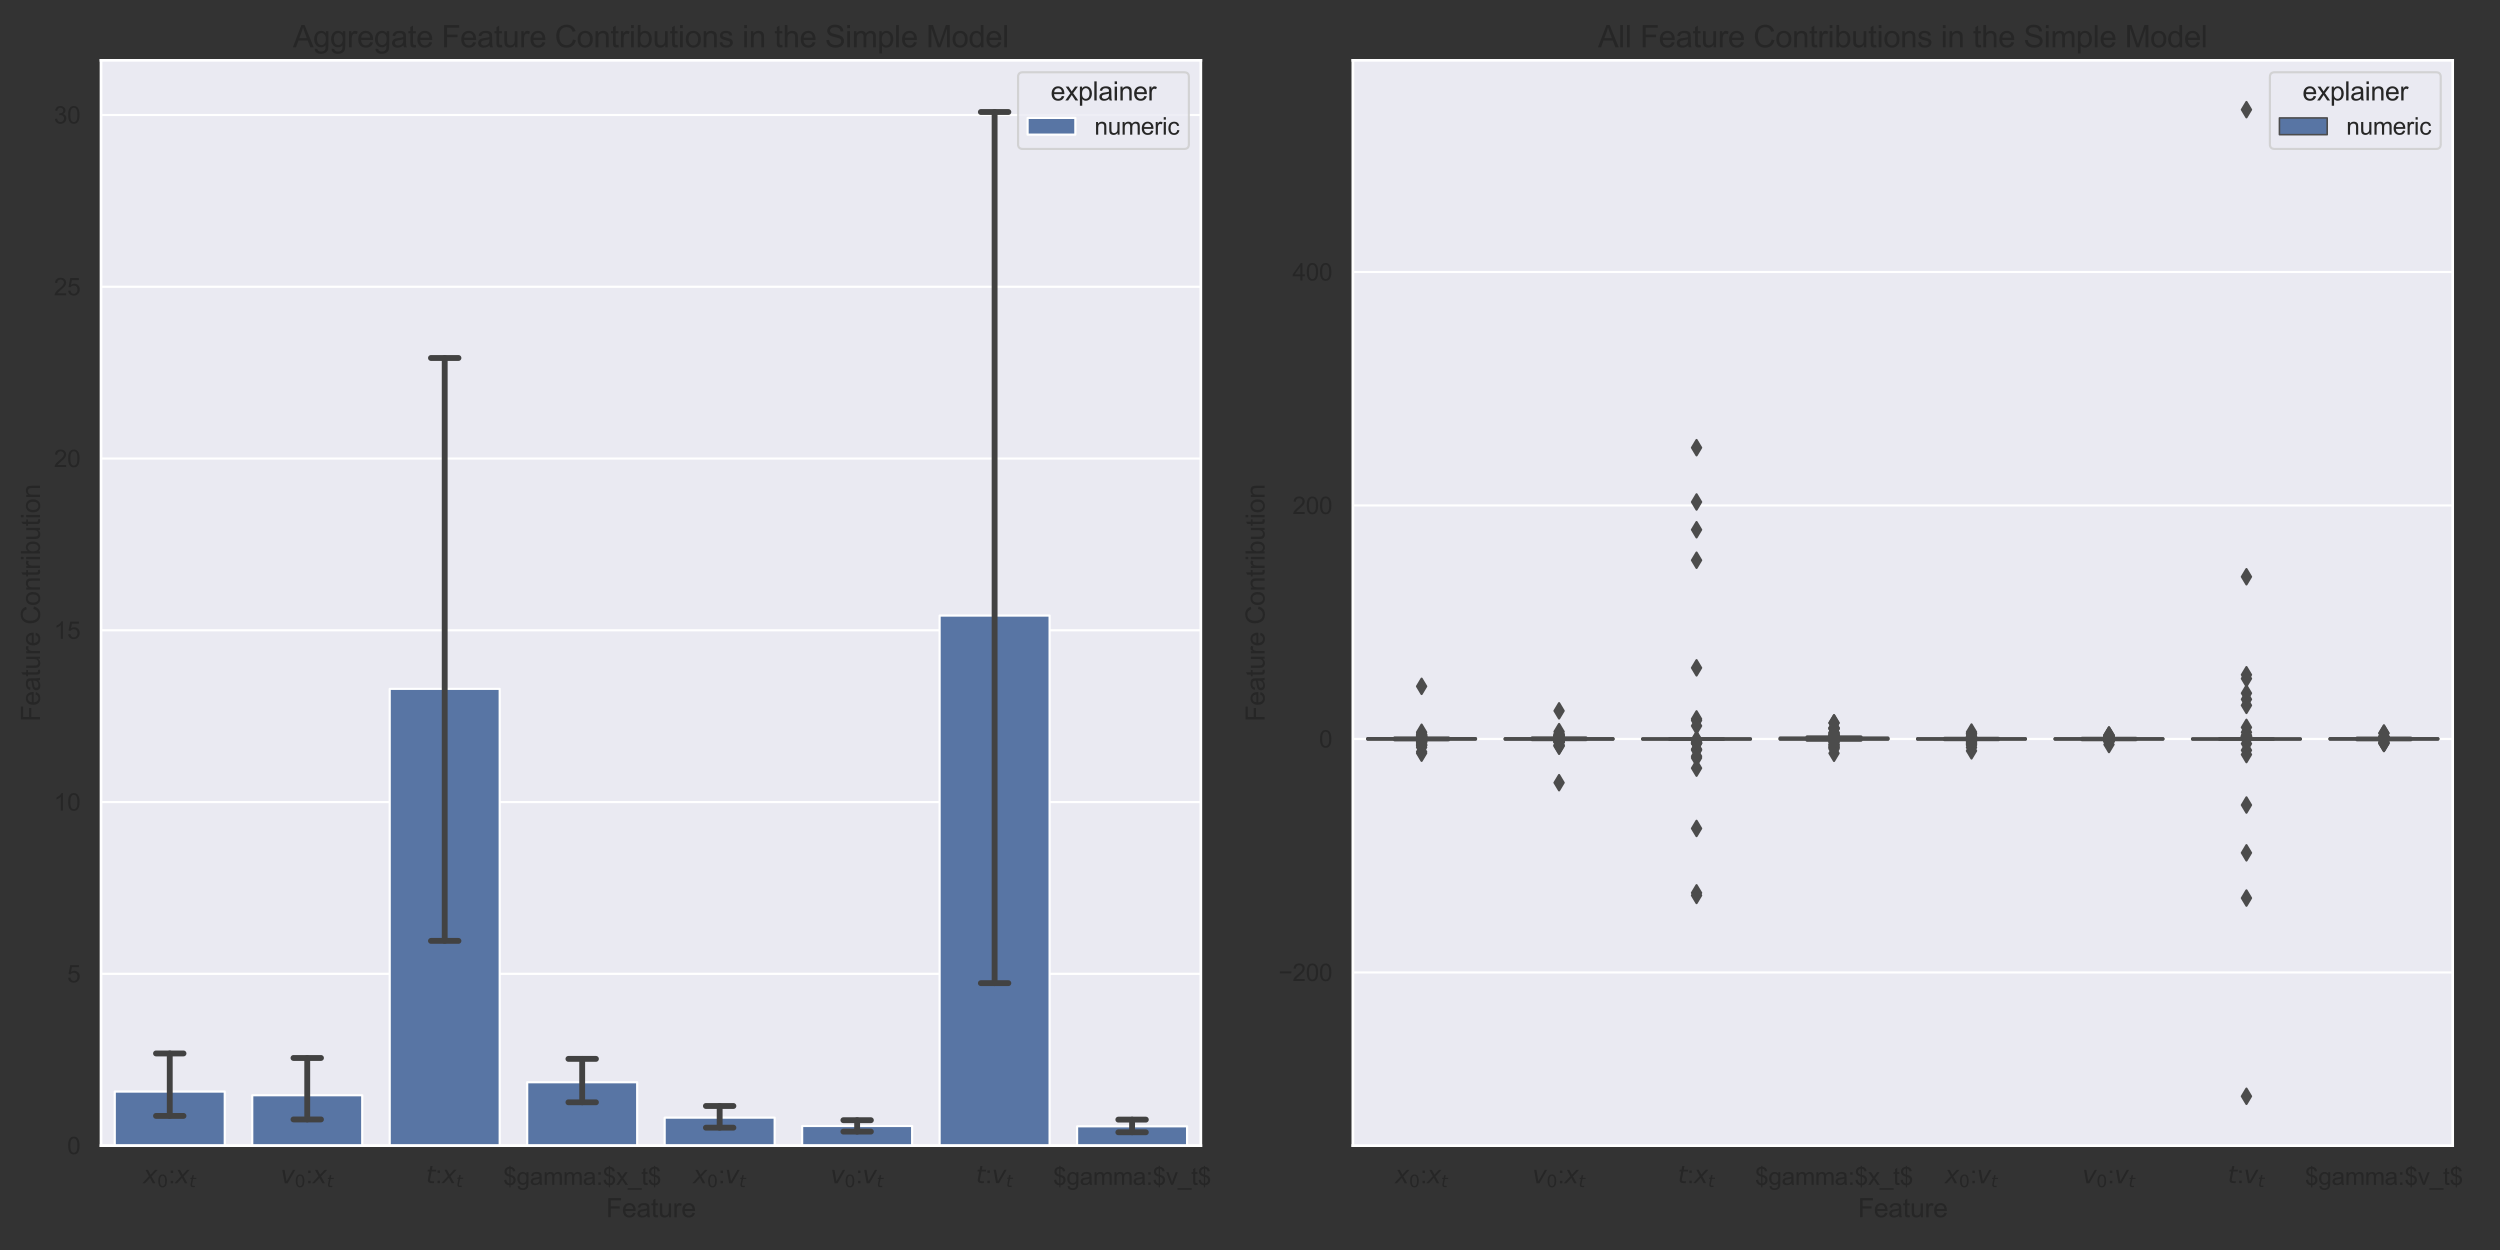 <?xml version="1.0" encoding="utf-8" standalone="no"?>
<!DOCTYPE svg PUBLIC "-//W3C//DTD SVG 1.1//EN"
  "http://www.w3.org/Graphics/SVG/1.1/DTD/svg11.dtd">
<svg height="576pt" version="1.1" viewBox="0 0 1152 576" width="1152pt" xmlns="http://www.w3.org/2000/svg" xmlns:xlink="http://www.w3.org/1999/xlink">
 <rect x="0" y="0" width="1152" height="576" fill="#333333" stroke="none"/>
 <defs>
  <style type="text/css">*{stroke-linecap:butt;stroke-linejoin:round;}</style>
 </defs>
 <g id="figure_1">
  <g id="patch_1">
   <path d="M 0 576 
L 1152 576 
L 1152 0 
L 0 0 
z
" style="fill:none;"/>
  </g>
  <g id="axes_1">
   <g id="patch_2">
    <path d="M 46.55 527.9 
L 553.339 527.9 
L 553.339 27.8 
L 46.55 27.8 
z
" style="fill:#eaeaf2;"/>
   </g>
   <g id="matplotlib.axis_1">
    <g id="xtick_1">
     <g id="text_1">
      <!-- $x_0$:$x_t$ -->
      <g style="fill:#262626;" transform="translate(65.904 545.274)scale(0.11 -0.11)">
       <defs>
        <path d="M 3841 3500 
L 2234 1784 
L 3219 0 
L 2559 0 
L 1819 1388 
L 531 0 
L -166 0 
L 1556 1844 
L 641 3500 
L 1300 3500 
L 1972 2234 
L 3144 3500 
L 3841 3500 
z
" id="DejaVuSans-Oblique-78" transform="scale(0.016)"/>
        <path d="M 2034 4250 
Q 1547 4250 1301 3770 
Q 1056 3291 1056 2328 
Q 1056 1369 1301 889 
Q 1547 409 2034 409 
Q 2525 409 2770 889 
Q 3016 1369 3016 2328 
Q 3016 3291 2770 3770 
Q 2525 4250 2034 4250 
z
M 2034 4750 
Q 2819 4750 3233 4129 
Q 3647 3509 3647 2328 
Q 3647 1150 3233 529 
Q 2819 -91 2034 -91 
Q 1250 -91 836 529 
Q 422 1150 422 2328 
Q 422 3509 836 4129 
Q 1250 4750 2034 4750 
z
" id="DejaVuSans-30" transform="scale(0.016)"/>
        <path d="M 578 2678 
L 578 3319 
L 1219 3319 
L 1219 2678 
L 578 2678 
z
M 578 0 
L 578 641 
L 1219 641 
L 1219 0 
L 578 0 
z
" id="ArialMT-3a" transform="scale(0.016)"/>
        <path d="M 2706 3500 
L 2619 3053 
L 1472 3053 
L 1100 1153 
Q 1081 1047 1072 975 
Q 1063 903 1063 863 
Q 1063 663 1183 572 
Q 1303 481 1569 481 
L 2150 481 
L 2053 0 
L 1503 0 
Q 991 0 739 200 
Q 488 400 488 806 
Q 488 878 497 964 
Q 506 1050 525 1153 
L 897 3053 
L 409 3053 
L 500 3500 
L 978 3500 
L 1172 4494 
L 1747 4494 
L 1556 3500 
L 2706 3500 
z
" id="DejaVuSans-Oblique-74" transform="scale(0.016)"/>
       </defs>
       <use transform="translate(0 0.312)" xlink:href="#DejaVuSans-Oblique-78"/>
       <use transform="translate(59.18 -16.094)scale(0.7)" xlink:href="#DejaVuSans-30"/>
       <use transform="translate(106.45 0.312)" xlink:href="#ArialMT-3a"/>
       <use transform="translate(134.233 0.312)" xlink:href="#DejaVuSans-Oblique-78"/>
       <use transform="translate(193.413 -16.094)scale(0.7)" xlink:href="#DejaVuSans-Oblique-74"/>
      </g>
     </g>
    </g>
    <g id="xtick_2">
     <g id="text_2">
      <!-- $v_0$:$x_t$ -->
      <g style="fill:#262626;" transform="translate(129.253 545.274)scale(0.11 -0.11)">
       <defs>
        <path d="M 459 3500 
L 1069 3500 
L 1581 525 
L 3256 3500 
L 3866 3500 
L 1875 0 
L 1100 0 
L 459 3500 
z
" id="DejaVuSans-Oblique-76" transform="scale(0.016)"/>
       </defs>
       <use transform="translate(0 0.312)" xlink:href="#DejaVuSans-Oblique-76"/>
       <use transform="translate(59.18 -16.094)scale(0.7)" xlink:href="#DejaVuSans-30"/>
       <use transform="translate(106.45 0.312)" xlink:href="#ArialMT-3a"/>
       <use transform="translate(134.233 0.312)" xlink:href="#DejaVuSans-Oblique-78"/>
       <use transform="translate(193.413 -16.094)scale(0.7)" xlink:href="#DejaVuSans-Oblique-74"/>
      </g>
     </g>
    </g>
    <g id="xtick_3">
     <g id="text_3">
      <!-- $t$:$x_t$ -->
      <g style="fill:#262626;" transform="translate(196.286 545.274)scale(0.11 -0.11)">
       <use transform="translate(0 0.781)" xlink:href="#DejaVuSans-Oblique-74"/>
       <use transform="translate(39.209 0.781)" xlink:href="#ArialMT-3a"/>
       <use transform="translate(66.992 0.781)" xlink:href="#DejaVuSans-Oblique-78"/>
       <use transform="translate(126.172 -15.625)scale(0.7)" xlink:href="#DejaVuSans-Oblique-74"/>
      </g>
     </g>
    </g>
    <g id="xtick_4">
     <g id="text_4">
      <!-- $gamma:$x_t$ -->
      <g style="fill:#262626;" transform="translate(231.892 545.999)scale(0.11 -0.11)">
       <defs>
        <path d="M 1594 -659 
L 1594 -97 
Q 1172 -44 908 92 
Q 644 228 451 531 
Q 259 834 228 1272 
L 794 1378 
Q 859 925 1025 713 
Q 1263 413 1594 378 
L 1594 2169 
Q 1247 2234 884 2438 
Q 616 2588 470 2853 
Q 325 3119 325 3456 
Q 325 4056 750 4428 
Q 1034 4678 1594 4734 
L 1594 5003 
L 1925 5003 
L 1925 4734 
Q 2416 4688 2703 4447 
Q 3072 4141 3147 3606 
L 2566 3519 
Q 2516 3850 2358 4026 
Q 2200 4203 1925 4259 
L 1925 2638 
Q 2350 2531 2488 2472 
Q 2750 2356 2915 2190 
Q 3081 2025 3170 1797 
Q 3259 1569 3259 1303 
Q 3259 719 2887 328 
Q 2516 -63 1925 -91 
L 1925 -659 
L 1594 -659 
z
M 1594 4266 
Q 1266 4216 1077 4003 
Q 888 3791 888 3500 
Q 888 3213 1048 3019 
Q 1209 2825 1594 2709 
L 1594 4266 
z
M 1925 378 
Q 2253 419 2467 662 
Q 2681 906 2681 1266 
Q 2681 1572 2529 1758 
Q 2378 1944 1925 2091 
L 1925 378 
z
" id="ArialMT-24" transform="scale(0.016)"/>
        <path d="M 319 -275 
L 866 -356 
Q 900 -609 1056 -725 
Q 1266 -881 1628 -881 
Q 2019 -881 2231 -725 
Q 2444 -569 2519 -288 
Q 2563 -116 2559 434 
Q 2191 0 1641 0 
Q 956 0 581 494 
Q 206 988 206 1678 
Q 206 2153 378 2554 
Q 550 2956 876 3175 
Q 1203 3394 1644 3394 
Q 2231 3394 2613 2919 
L 2613 3319 
L 3131 3319 
L 3131 450 
Q 3131 -325 2973 -648 
Q 2816 -972 2473 -1159 
Q 2131 -1347 1631 -1347 
Q 1038 -1347 672 -1080 
Q 306 -813 319 -275 
z
M 784 1719 
Q 784 1066 1043 766 
Q 1303 466 1694 466 
Q 2081 466 2343 764 
Q 2606 1063 2606 1700 
Q 2606 2309 2336 2618 
Q 2066 2928 1684 2928 
Q 1309 2928 1046 2623 
Q 784 2319 784 1719 
z
" id="ArialMT-67" transform="scale(0.016)"/>
        <path d="M 2588 409 
Q 2275 144 1986 34 
Q 1697 -75 1366 -75 
Q 819 -75 525 192 
Q 231 459 231 875 
Q 231 1119 342 1320 
Q 453 1522 633 1644 
Q 813 1766 1038 1828 
Q 1203 1872 1538 1913 
Q 2219 1994 2541 2106 
Q 2544 2222 2544 2253 
Q 2544 2597 2384 2738 
Q 2169 2928 1744 2928 
Q 1347 2928 1158 2789 
Q 969 2650 878 2297 
L 328 2372 
Q 403 2725 575 2942 
Q 747 3159 1072 3276 
Q 1397 3394 1825 3394 
Q 2250 3394 2515 3294 
Q 2781 3194 2906 3042 
Q 3031 2891 3081 2659 
Q 3109 2516 3109 2141 
L 3109 1391 
Q 3109 606 3145 398 
Q 3181 191 3288 0 
L 2700 0 
Q 2613 175 2588 409 
z
M 2541 1666 
Q 2234 1541 1622 1453 
Q 1275 1403 1131 1340 
Q 988 1278 909 1158 
Q 831 1038 831 891 
Q 831 666 1001 516 
Q 1172 366 1500 366 
Q 1825 366 2078 508 
Q 2331 650 2450 897 
Q 2541 1088 2541 1459 
L 2541 1666 
z
" id="ArialMT-61" transform="scale(0.016)"/>
        <path d="M 422 0 
L 422 3319 
L 925 3319 
L 925 2853 
Q 1081 3097 1340 3245 
Q 1600 3394 1931 3394 
Q 2300 3394 2536 3241 
Q 2772 3088 2869 2813 
Q 3263 3394 3894 3394 
Q 4388 3394 4653 3120 
Q 4919 2847 4919 2278 
L 4919 0 
L 4359 0 
L 4359 2091 
Q 4359 2428 4304 2576 
Q 4250 2725 4106 2815 
Q 3963 2906 3769 2906 
Q 3419 2906 3187 2673 
Q 2956 2441 2956 1928 
L 2956 0 
L 2394 0 
L 2394 2156 
Q 2394 2531 2256 2718 
Q 2119 2906 1806 2906 
Q 1569 2906 1367 2781 
Q 1166 2656 1075 2415 
Q 984 2175 984 1722 
L 984 0 
L 422 0 
z
" id="ArialMT-6d" transform="scale(0.016)"/>
        <path d="M 47 0 
L 1259 1725 
L 138 3319 
L 841 3319 
L 1350 2541 
Q 1494 2319 1581 2169 
Q 1719 2375 1834 2534 
L 2394 3319 
L 3066 3319 
L 1919 1756 
L 3153 0 
L 2463 0 
L 1781 1031 
L 1600 1309 
L 728 0 
L 47 0 
z
" id="ArialMT-78" transform="scale(0.016)"/>
        <path d="M -97 -1272 
L -97 -866 
L 3631 -866 
L 3631 -1272 
L -97 -1272 
z
" id="ArialMT-5f" transform="scale(0.016)"/>
        <path d="M 1650 503 
L 1731 6 
Q 1494 -44 1306 -44 
Q 1000 -44 831 53 
Q 663 150 594 308 
Q 525 466 525 972 
L 525 2881 
L 113 2881 
L 113 3319 
L 525 3319 
L 525 4141 
L 1084 4478 
L 1084 3319 
L 1650 3319 
L 1650 2881 
L 1084 2881 
L 1084 941 
Q 1084 700 1114 631 
Q 1144 563 1211 522 
Q 1278 481 1403 481 
Q 1497 481 1650 503 
z
" id="ArialMT-74" transform="scale(0.016)"/>
       </defs>
       <use xlink:href="#ArialMT-24"/>
       <use x="55.615" xlink:href="#ArialMT-67"/>
       <use x="111.23" xlink:href="#ArialMT-61"/>
       <use x="166.846" xlink:href="#ArialMT-6d"/>
       <use x="250.146" xlink:href="#ArialMT-6d"/>
       <use x="333.447" xlink:href="#ArialMT-61"/>
       <use x="389.062" xlink:href="#ArialMT-3a"/>
       <use x="416.846" xlink:href="#ArialMT-24"/>
       <use x="472.461" xlink:href="#ArialMT-78"/>
       <use x="522.461" xlink:href="#ArialMT-5f"/>
       <use x="578.076" xlink:href="#ArialMT-74"/>
       <use x="605.859" xlink:href="#ArialMT-24"/>
      </g>
     </g>
    </g>
    <g id="xtick_5">
     <g id="text_5">
      <!-- $x_0$:$v_t$ -->
      <g style="fill:#262626;" transform="translate(319.299 545.274)scale(0.11 -0.11)">
       <use transform="translate(0 0.312)" xlink:href="#DejaVuSans-Oblique-78"/>
       <use transform="translate(59.18 -16.094)scale(0.7)" xlink:href="#DejaVuSans-30"/>
       <use transform="translate(106.45 0.312)" xlink:href="#ArialMT-3a"/>
       <use transform="translate(134.233 0.312)" xlink:href="#DejaVuSans-Oblique-76"/>
       <use transform="translate(193.413 -16.094)scale(0.7)" xlink:href="#DejaVuSans-Oblique-74"/>
      </g>
     </g>
    </g>
    <g id="xtick_6">
     <g id="text_6">
      <!-- $v_0$:$v_t$ -->
      <g style="fill:#262626;" transform="translate(382.647 545.274)scale(0.11 -0.11)">
       <use transform="translate(0 0.312)" xlink:href="#DejaVuSans-Oblique-76"/>
       <use transform="translate(59.18 -16.094)scale(0.7)" xlink:href="#DejaVuSans-30"/>
       <use transform="translate(106.45 0.312)" xlink:href="#ArialMT-3a"/>
       <use transform="translate(134.233 0.312)" xlink:href="#DejaVuSans-Oblique-76"/>
       <use transform="translate(193.413 -16.094)scale(0.7)" xlink:href="#DejaVuSans-Oblique-74"/>
      </g>
     </g>
    </g>
    <g id="xtick_7">
     <g id="text_7">
      <!-- $t$:$v_t$ -->
      <g style="fill:#262626;" transform="translate(449.681 545.274)scale(0.11 -0.11)">
       <use transform="translate(0 0.781)" xlink:href="#DejaVuSans-Oblique-74"/>
       <use transform="translate(39.209 0.781)" xlink:href="#ArialMT-3a"/>
       <use transform="translate(66.992 0.781)" xlink:href="#DejaVuSans-Oblique-76"/>
       <use transform="translate(126.172 -15.625)scale(0.7)" xlink:href="#DejaVuSans-Oblique-74"/>
      </g>
     </g>
    </g>
    <g id="xtick_8">
     <g id="text_8">
      <!-- $gamma:$v_t$ -->
      <g style="fill:#262626;" transform="translate(485.286 545.999)scale(0.11 -0.11)">
       <defs>
        <path d="M 1344 0 
L 81 3319 
L 675 3319 
L 1388 1331 
Q 1503 1009 1600 663 
Q 1675 925 1809 1294 
L 2547 3319 
L 3125 3319 
L 1869 0 
L 1344 0 
z
" id="ArialMT-76" transform="scale(0.016)"/>
       </defs>
       <use xlink:href="#ArialMT-24"/>
       <use x="55.615" xlink:href="#ArialMT-67"/>
       <use x="111.23" xlink:href="#ArialMT-61"/>
       <use x="166.846" xlink:href="#ArialMT-6d"/>
       <use x="250.146" xlink:href="#ArialMT-6d"/>
       <use x="333.447" xlink:href="#ArialMT-61"/>
       <use x="389.062" xlink:href="#ArialMT-3a"/>
       <use x="416.846" xlink:href="#ArialMT-24"/>
       <use x="472.461" xlink:href="#ArialMT-76"/>
       <use x="522.461" xlink:href="#ArialMT-5f"/>
       <use x="578.076" xlink:href="#ArialMT-74"/>
       <use x="605.859" xlink:href="#ArialMT-24"/>
      </g>
     </g>
    </g>
    <g id="text_9">
     <!-- Feature -->
     <g style="fill:#262626;" transform="translate(279.269 560.903)scale(0.12 -0.12)">
      <defs>
       <path d="M 525 0 
L 525 4581 
L 3616 4581 
L 3616 4041 
L 1131 4041 
L 1131 2622 
L 3281 2622 
L 3281 2081 
L 1131 2081 
L 1131 0 
L 525 0 
z
" id="ArialMT-46" transform="scale(0.016)"/>
       <path d="M 2694 1069 
L 3275 997 
Q 3138 488 2766 206 
Q 2394 -75 1816 -75 
Q 1088 -75 661 373 
Q 234 822 234 1631 
Q 234 2469 665 2931 
Q 1097 3394 1784 3394 
Q 2450 3394 2872 2941 
Q 3294 2488 3294 1666 
Q 3294 1616 3291 1516 
L 816 1516 
Q 847 969 1125 678 
Q 1403 388 1819 388 
Q 2128 388 2347 550 
Q 2566 713 2694 1069 
z
M 847 1978 
L 2700 1978 
Q 2663 2397 2488 2606 
Q 2219 2931 1791 2931 
Q 1403 2931 1139 2672 
Q 875 2413 847 1978 
z
" id="ArialMT-65" transform="scale(0.016)"/>
       <path d="M 2597 0 
L 2597 488 
Q 2209 -75 1544 -75 
Q 1250 -75 995 37 
Q 741 150 617 320 
Q 494 491 444 738 
Q 409 903 409 1263 
L 409 3319 
L 972 3319 
L 972 1478 
Q 972 1038 1006 884 
Q 1059 663 1231 536 
Q 1403 409 1656 409 
Q 1909 409 2131 539 
Q 2353 669 2445 892 
Q 2538 1116 2538 1541 
L 2538 3319 
L 3100 3319 
L 3100 0 
L 2597 0 
z
" id="ArialMT-75" transform="scale(0.016)"/>
       <path d="M 416 0 
L 416 3319 
L 922 3319 
L 922 2816 
Q 1116 3169 1280 3281 
Q 1444 3394 1641 3394 
Q 1925 3394 2219 3213 
L 2025 2691 
Q 1819 2813 1613 2813 
Q 1428 2813 1281 2702 
Q 1134 2591 1072 2394 
Q 978 2094 978 1738 
L 978 0 
L 416 0 
z
" id="ArialMT-72" transform="scale(0.016)"/>
      </defs>
      <use xlink:href="#ArialMT-46"/>
      <use x="61.084" xlink:href="#ArialMT-65"/>
      <use x="116.699" xlink:href="#ArialMT-61"/>
      <use x="172.314" xlink:href="#ArialMT-74"/>
      <use x="200.098" xlink:href="#ArialMT-75"/>
      <use x="255.713" xlink:href="#ArialMT-72"/>
      <use x="289.014" xlink:href="#ArialMT-65"/>
     </g>
    </g>
   </g>
   <g id="matplotlib.axis_2">
    <g id="ytick_1">
     <g id="line2d_1">
      <path clip-path="url(#p5c9f3440dc)" d="M 46.55 527.9 
L 553.339 527.9 
" style="fill:none;stroke:#ffffff;stroke-linecap:round;"/>
     </g>
     <g id="text_10">
      <!-- 0 -->
      <g style="fill:#262626;" transform="translate(30.933 531.837)scale(0.11 -0.11)">
       <defs>
        <path d="M 266 2259 
Q 266 3072 433 3567 
Q 600 4063 929 4331 
Q 1259 4600 1759 4600 
Q 2128 4600 2406 4451 
Q 2684 4303 2865 4023 
Q 3047 3744 3150 3342 
Q 3253 2941 3253 2259 
Q 3253 1453 3087 958 
Q 2922 463 2592 192 
Q 2263 -78 1759 -78 
Q 1097 -78 719 397 
Q 266 969 266 2259 
z
M 844 2259 
Q 844 1131 1108 757 
Q 1372 384 1759 384 
Q 2147 384 2411 759 
Q 2675 1134 2675 2259 
Q 2675 3391 2411 3762 
Q 2147 4134 1753 4134 
Q 1366 4134 1134 3806 
Q 844 3388 844 2259 
z
" id="ArialMT-30" transform="scale(0.016)"/>
       </defs>
       <use xlink:href="#ArialMT-30"/>
      </g>
     </g>
    </g>
    <g id="ytick_2">
     <g id="line2d_2">
      <path clip-path="url(#p5c9f3440dc)" d="M 46.55 448.748 
L 553.339 448.748 
" style="fill:none;stroke:#ffffff;stroke-linecap:round;"/>
     </g>
     <g id="text_11">
      <!-- 5 -->
      <g style="fill:#262626;" transform="translate(30.933 452.685)scale(0.11 -0.11)">
       <defs>
        <path d="M 266 1200 
L 856 1250 
Q 922 819 1161 601 
Q 1400 384 1738 384 
Q 2144 384 2425 690 
Q 2706 997 2706 1503 
Q 2706 1984 2436 2262 
Q 2166 2541 1728 2541 
Q 1456 2541 1237 2417 
Q 1019 2294 894 2097 
L 366 2166 
L 809 4519 
L 3088 4519 
L 3088 3981 
L 1259 3981 
L 1013 2750 
Q 1425 3038 1878 3038 
Q 2478 3038 2890 2622 
Q 3303 2206 3303 1553 
Q 3303 931 2941 478 
Q 2500 -78 1738 -78 
Q 1113 -78 717 272 
Q 322 622 266 1200 
z
" id="ArialMT-35" transform="scale(0.016)"/>
       </defs>
       <use xlink:href="#ArialMT-35"/>
      </g>
     </g>
    </g>
    <g id="ytick_3">
     <g id="line2d_3">
      <path clip-path="url(#p5c9f3440dc)" d="M 46.55 369.596 
L 553.339 369.596 
" style="fill:none;stroke:#ffffff;stroke-linecap:round;"/>
     </g>
     <g id="text_12">
      <!-- 10 -->
      <g style="fill:#262626;" transform="translate(24.816 373.533)scale(0.11 -0.11)">
       <defs>
        <path d="M 2384 0 
L 1822 0 
L 1822 3584 
Q 1619 3391 1289 3197 
Q 959 3003 697 2906 
L 697 3450 
Q 1169 3672 1522 3987 
Q 1875 4303 2022 4600 
L 2384 4600 
L 2384 0 
z
" id="ArialMT-31" transform="scale(0.016)"/>
       </defs>
       <use xlink:href="#ArialMT-31"/>
       <use x="55.615" xlink:href="#ArialMT-30"/>
      </g>
     </g>
    </g>
    <g id="ytick_4">
     <g id="line2d_4">
      <path clip-path="url(#p5c9f3440dc)" d="M 46.55 290.444 
L 553.339 290.444 
" style="fill:none;stroke:#ffffff;stroke-linecap:round;"/>
     </g>
     <g id="text_13">
      <!-- 15 -->
      <g style="fill:#262626;" transform="translate(24.816 294.381)scale(0.11 -0.11)">
       <use xlink:href="#ArialMT-31"/>
       <use x="55.615" xlink:href="#ArialMT-35"/>
      </g>
     </g>
    </g>
    <g id="ytick_5">
     <g id="line2d_5">
      <path clip-path="url(#p5c9f3440dc)" d="M 46.55 211.292 
L 553.339 211.292 
" style="fill:none;stroke:#ffffff;stroke-linecap:round;"/>
     </g>
     <g id="text_14">
      <!-- 20 -->
      <g style="fill:#262626;" transform="translate(24.816 215.229)scale(0.11 -0.11)">
       <defs>
        <path d="M 3222 541 
L 3222 0 
L 194 0 
Q 188 203 259 391 
Q 375 700 629 1000 
Q 884 1300 1366 1694 
Q 2113 2306 2375 2664 
Q 2638 3022 2638 3341 
Q 2638 3675 2398 3904 
Q 2159 4134 1775 4134 
Q 1369 4134 1125 3890 
Q 881 3647 878 3216 
L 300 3275 
Q 359 3922 746 4261 
Q 1134 4600 1788 4600 
Q 2447 4600 2831 4234 
Q 3216 3869 3216 3328 
Q 3216 3053 3103 2787 
Q 2991 2522 2730 2228 
Q 2469 1934 1863 1422 
Q 1356 997 1212 845 
Q 1069 694 975 541 
L 3222 541 
z
" id="ArialMT-32" transform="scale(0.016)"/>
       </defs>
       <use xlink:href="#ArialMT-32"/>
       <use x="55.615" xlink:href="#ArialMT-30"/>
      </g>
     </g>
    </g>
    <g id="ytick_6">
     <g id="line2d_6">
      <path clip-path="url(#p5c9f3440dc)" d="M 46.55 132.141 
L 553.339 132.141 
" style="fill:none;stroke:#ffffff;stroke-linecap:round;"/>
     </g>
     <g id="text_15">
      <!-- 25 -->
      <g style="fill:#262626;" transform="translate(24.816 136.077)scale(0.11 -0.11)">
       <use xlink:href="#ArialMT-32"/>
       <use x="55.615" xlink:href="#ArialMT-35"/>
      </g>
     </g>
    </g>
    <g id="ytick_7">
     <g id="line2d_7">
      <path clip-path="url(#p5c9f3440dc)" d="M 46.55 52.989 
L 553.339 52.989 
" style="fill:none;stroke:#ffffff;stroke-linecap:round;"/>
     </g>
     <g id="text_16">
      <!-- 30 -->
      <g style="fill:#262626;" transform="translate(24.816 56.925)scale(0.11 -0.11)">
       <defs>
        <path d="M 269 1209 
L 831 1284 
Q 928 806 1161 595 
Q 1394 384 1728 384 
Q 2125 384 2398 659 
Q 2672 934 2672 1341 
Q 2672 1728 2419 1979 
Q 2166 2231 1775 2231 
Q 1616 2231 1378 2169 
L 1441 2663 
Q 1497 2656 1531 2656 
Q 1891 2656 2178 2843 
Q 2466 3031 2466 3422 
Q 2466 3731 2256 3934 
Q 2047 4138 1716 4138 
Q 1388 4138 1169 3931 
Q 950 3725 888 3313 
L 325 3413 
Q 428 3978 793 4289 
Q 1159 4600 1703 4600 
Q 2078 4600 2393 4439 
Q 2709 4278 2876 4000 
Q 3044 3722 3044 3409 
Q 3044 3113 2884 2869 
Q 2725 2625 2413 2481 
Q 2819 2388 3044 2092 
Q 3269 1797 3269 1353 
Q 3269 753 2831 336 
Q 2394 -81 1725 -81 
Q 1122 -81 723 278 
Q 325 638 269 1209 
z
" id="ArialMT-33" transform="scale(0.016)"/>
       </defs>
       <use xlink:href="#ArialMT-33"/>
       <use x="55.615" xlink:href="#ArialMT-30"/>
      </g>
     </g>
    </g>
    <g id="text_17">
     <!-- Feature Contribution -->
     <g style="fill:#262626;" transform="translate(18.431 332.543)rotate(-90)scale(0.12 -0.12)">
      <defs>
       <path id="ArialMT-20" transform="scale(0.016)"/>
       <path d="M 3763 1606 
L 4369 1453 
Q 4178 706 3683 314 
Q 3188 -78 2472 -78 
Q 1731 -78 1267 223 
Q 803 525 561 1097 
Q 319 1669 319 2325 
Q 319 3041 592 3573 
Q 866 4106 1370 4382 
Q 1875 4659 2481 4659 
Q 3169 4659 3637 4309 
Q 4106 3959 4291 3325 
L 3694 3184 
Q 3534 3684 3231 3912 
Q 2928 4141 2469 4141 
Q 1941 4141 1586 3887 
Q 1231 3634 1087 3207 
Q 944 2781 944 2328 
Q 944 1744 1114 1308 
Q 1284 872 1643 656 
Q 2003 441 2422 441 
Q 2931 441 3284 734 
Q 3638 1028 3763 1606 
z
" id="ArialMT-43" transform="scale(0.016)"/>
       <path d="M 213 1659 
Q 213 2581 725 3025 
Q 1153 3394 1769 3394 
Q 2453 3394 2887 2945 
Q 3322 2497 3322 1706 
Q 3322 1066 3130 698 
Q 2938 331 2570 128 
Q 2203 -75 1769 -75 
Q 1072 -75 642 372 
Q 213 819 213 1659 
z
M 791 1659 
Q 791 1022 1069 705 
Q 1347 388 1769 388 
Q 2188 388 2466 706 
Q 2744 1025 2744 1678 
Q 2744 2294 2464 2611 
Q 2184 2928 1769 2928 
Q 1347 2928 1069 2612 
Q 791 2297 791 1659 
z
" id="ArialMT-6f" transform="scale(0.016)"/>
       <path d="M 422 0 
L 422 3319 
L 928 3319 
L 928 2847 
Q 1294 3394 1984 3394 
Q 2284 3394 2536 3286 
Q 2788 3178 2913 3003 
Q 3038 2828 3088 2588 
Q 3119 2431 3119 2041 
L 3119 0 
L 2556 0 
L 2556 2019 
Q 2556 2363 2490 2533 
Q 2425 2703 2258 2804 
Q 2091 2906 1866 2906 
Q 1506 2906 1245 2678 
Q 984 2450 984 1813 
L 984 0 
L 422 0 
z
" id="ArialMT-6e" transform="scale(0.016)"/>
       <path d="M 425 3934 
L 425 4581 
L 988 4581 
L 988 3934 
L 425 3934 
z
M 425 0 
L 425 3319 
L 988 3319 
L 988 0 
L 425 0 
z
" id="ArialMT-69" transform="scale(0.016)"/>
       <path d="M 941 0 
L 419 0 
L 419 4581 
L 981 4581 
L 981 2947 
Q 1338 3394 1891 3394 
Q 2197 3394 2470 3270 
Q 2744 3147 2920 2923 
Q 3097 2700 3197 2384 
Q 3297 2069 3297 1709 
Q 3297 856 2875 390 
Q 2453 -75 1863 -75 
Q 1275 -75 941 416 
L 941 0 
z
M 934 1684 
Q 934 1088 1097 822 
Q 1363 388 1816 388 
Q 2184 388 2453 708 
Q 2722 1028 2722 1663 
Q 2722 2313 2464 2622 
Q 2206 2931 1841 2931 
Q 1472 2931 1203 2611 
Q 934 2291 934 1684 
z
" id="ArialMT-62" transform="scale(0.016)"/>
      </defs>
      <use xlink:href="#ArialMT-46"/>
      <use x="61.084" xlink:href="#ArialMT-65"/>
      <use x="116.699" xlink:href="#ArialMT-61"/>
      <use x="172.314" xlink:href="#ArialMT-74"/>
      <use x="200.098" xlink:href="#ArialMT-75"/>
      <use x="255.713" xlink:href="#ArialMT-72"/>
      <use x="289.014" xlink:href="#ArialMT-65"/>
      <use x="344.629" xlink:href="#ArialMT-20"/>
      <use x="372.412" xlink:href="#ArialMT-43"/>
      <use x="444.629" xlink:href="#ArialMT-6f"/>
      <use x="500.244" xlink:href="#ArialMT-6e"/>
      <use x="555.859" xlink:href="#ArialMT-74"/>
      <use x="583.643" xlink:href="#ArialMT-72"/>
      <use x="616.943" xlink:href="#ArialMT-69"/>
      <use x="639.16" xlink:href="#ArialMT-62"/>
      <use x="694.775" xlink:href="#ArialMT-75"/>
      <use x="750.391" xlink:href="#ArialMT-74"/>
      <use x="778.174" xlink:href="#ArialMT-69"/>
      <use x="800.391" xlink:href="#ArialMT-6f"/>
      <use x="856.006" xlink:href="#ArialMT-6e"/>
     </g>
    </g>
   </g>
   <g id="patch_3">
    <path clip-path="url(#p5c9f3440dc)" d="M 52.885 527.9 
L 103.564 527.9 
L 103.564 503.001 
L 52.885 503.001 
z
" style="fill:#5875a4;stroke:#ffffff;stroke-linejoin:miter;"/>
   </g>
   <g id="patch_4">
    <path clip-path="url(#p5c9f3440dc)" d="M 116.233 527.9 
L 166.912 527.9 
L 166.912 504.699 
L 116.233 504.699 
z
" style="fill:#5875a4;stroke:#ffffff;stroke-linejoin:miter;"/>
   </g>
   <g id="patch_5">
    <path clip-path="url(#p5c9f3440dc)" d="M 179.582 527.9 
L 230.261 527.9 
L 230.261 317.425 
L 179.582 317.425 
z
" style="fill:#5875a4;stroke:#ffffff;stroke-linejoin:miter;"/>
   </g>
   <g id="patch_6">
    <path clip-path="url(#p5c9f3440dc)" d="M 242.931 527.9 
L 293.609 527.9 
L 293.609 498.693 
L 242.931 498.693 
z
" style="fill:#5875a4;stroke:#ffffff;stroke-linejoin:miter;"/>
   </g>
   <g id="patch_7">
    <path clip-path="url(#p5c9f3440dc)" d="M 306.279 527.9 
L 356.958 527.9 
L 356.958 515.006 
L 306.279 515.006 
z
" style="fill:#5875a4;stroke:#ffffff;stroke-linejoin:miter;"/>
   </g>
   <g id="patch_8">
    <path clip-path="url(#p5c9f3440dc)" d="M 369.628 527.9 
L 420.307 527.9 
L 420.307 518.865 
L 369.628 518.865 
z
" style="fill:#5875a4;stroke:#ffffff;stroke-linejoin:miter;"/>
   </g>
   <g id="patch_9">
    <path clip-path="url(#p5c9f3440dc)" d="M 432.976 527.9 
L 483.655 527.9 
L 483.655 283.652 
L 432.976 283.652 
z
" style="fill:#5875a4;stroke:#ffffff;stroke-linejoin:miter;"/>
   </g>
   <g id="patch_10">
    <path clip-path="url(#p5c9f3440dc)" d="M 496.325 527.9 
L 547.004 527.9 
L 547.004 519.006 
L 496.325 519.006 
z
" style="fill:#5875a4;stroke:#ffffff;stroke-linejoin:miter;"/>
   </g>
   <g id="line2d_8">
    <path clip-path="url(#p5c9f3440dc)" d="M 78.224 514.213 
L 78.224 485.43 
" style="fill:none;stroke:#424242;stroke-linecap:round;stroke-width:2.7;"/>
   </g>
   <g id="line2d_9">
    <path clip-path="url(#p5c9f3440dc)" d="M 71.889 514.213 
L 84.559 514.213 
" style="fill:none;stroke:#424242;stroke-linecap:round;stroke-width:2.7;"/>
   </g>
   <g id="line2d_10">
    <path clip-path="url(#p5c9f3440dc)" d="M 71.889 485.43 
L 84.559 485.43 
" style="fill:none;stroke:#424242;stroke-linecap:round;stroke-width:2.7;"/>
   </g>
   <g id="line2d_11">
    <path clip-path="url(#p5c9f3440dc)" d="M 141.573 515.838 
L 141.573 487.513 
" style="fill:none;stroke:#424242;stroke-linecap:round;stroke-width:2.7;"/>
   </g>
   <g id="line2d_12">
    <path clip-path="url(#p5c9f3440dc)" d="M 135.238 515.838 
L 147.908 515.838 
" style="fill:none;stroke:#424242;stroke-linecap:round;stroke-width:2.7;"/>
   </g>
   <g id="line2d_13">
    <path clip-path="url(#p5c9f3440dc)" d="M 135.238 487.513 
L 147.908 487.513 
" style="fill:none;stroke:#424242;stroke-linecap:round;stroke-width:2.7;"/>
   </g>
   <g id="line2d_14">
    <path clip-path="url(#p5c9f3440dc)" d="M 204.921 433.564 
L 204.921 164.961 
" style="fill:none;stroke:#424242;stroke-linecap:round;stroke-width:2.7;"/>
   </g>
   <g id="line2d_15">
    <path clip-path="url(#p5c9f3440dc)" d="M 198.587 433.564 
L 211.256 433.564 
" style="fill:none;stroke:#424242;stroke-linecap:round;stroke-width:2.7;"/>
   </g>
   <g id="line2d_16">
    <path clip-path="url(#p5c9f3440dc)" d="M 198.587 164.961 
L 211.256 164.961 
" style="fill:none;stroke:#424242;stroke-linecap:round;stroke-width:2.7;"/>
   </g>
   <g id="line2d_17">
    <path clip-path="url(#p5c9f3440dc)" d="M 268.27 507.939 
L 268.27 487.931 
" style="fill:none;stroke:#424242;stroke-linecap:round;stroke-width:2.7;"/>
   </g>
   <g id="line2d_18">
    <path clip-path="url(#p5c9f3440dc)" d="M 261.935 507.939 
L 274.605 507.939 
" style="fill:none;stroke:#424242;stroke-linecap:round;stroke-width:2.7;"/>
   </g>
   <g id="line2d_19">
    <path clip-path="url(#p5c9f3440dc)" d="M 261.935 487.931 
L 274.605 487.931 
" style="fill:none;stroke:#424242;stroke-linecap:round;stroke-width:2.7;"/>
   </g>
   <g id="line2d_20">
    <path clip-path="url(#p5c9f3440dc)" d="M 331.619 519.639 
L 331.619 509.64 
" style="fill:none;stroke:#424242;stroke-linecap:round;stroke-width:2.7;"/>
   </g>
   <g id="line2d_21">
    <path clip-path="url(#p5c9f3440dc)" d="M 325.284 519.639 
L 337.953 519.639 
" style="fill:none;stroke:#424242;stroke-linecap:round;stroke-width:2.7;"/>
   </g>
   <g id="line2d_22">
    <path clip-path="url(#p5c9f3440dc)" d="M 325.284 509.64 
L 337.953 509.64 
" style="fill:none;stroke:#424242;stroke-linecap:round;stroke-width:2.7;"/>
   </g>
   <g id="line2d_23">
    <path clip-path="url(#p5c9f3440dc)" d="M 394.967 521.448 
L 394.967 516.187 
" style="fill:none;stroke:#424242;stroke-linecap:round;stroke-width:2.7;"/>
   </g>
   <g id="line2d_24">
    <path clip-path="url(#p5c9f3440dc)" d="M 388.632 521.448 
L 401.302 521.448 
" style="fill:none;stroke:#424242;stroke-linecap:round;stroke-width:2.7;"/>
   </g>
   <g id="line2d_25">
    <path clip-path="url(#p5c9f3440dc)" d="M 388.632 516.187 
L 401.302 516.187 
" style="fill:none;stroke:#424242;stroke-linecap:round;stroke-width:2.7;"/>
   </g>
   <g id="line2d_26">
    <path clip-path="url(#p5c9f3440dc)" d="M 458.316 453.039 
L 458.316 51.614 
" style="fill:none;stroke:#424242;stroke-linecap:round;stroke-width:2.7;"/>
   </g>
   <g id="line2d_27">
    <path clip-path="url(#p5c9f3440dc)" d="M 451.981 453.039 
L 464.651 453.039 
" style="fill:none;stroke:#424242;stroke-linecap:round;stroke-width:2.7;"/>
   </g>
   <g id="line2d_28">
    <path clip-path="url(#p5c9f3440dc)" d="M 451.981 51.614 
L 464.651 51.614 
" style="fill:none;stroke:#424242;stroke-linecap:round;stroke-width:2.7;"/>
   </g>
   <g id="line2d_29">
    <path clip-path="url(#p5c9f3440dc)" d="M 521.664 521.751 
L 521.664 515.924 
" style="fill:none;stroke:#424242;stroke-linecap:round;stroke-width:2.7;"/>
   </g>
   <g id="line2d_30">
    <path clip-path="url(#p5c9f3440dc)" d="M 515.329 521.751 
L 527.999 521.751 
" style="fill:none;stroke:#424242;stroke-linecap:round;stroke-width:2.7;"/>
   </g>
   <g id="line2d_31">
    <path clip-path="url(#p5c9f3440dc)" d="M 515.329 515.924 
L 527.999 515.924 
" style="fill:none;stroke:#424242;stroke-linecap:round;stroke-width:2.7;"/>
   </g>
   <g id="patch_11">
    <path d="M 46.55 527.9 
L 46.55 27.8 
" style="fill:none;stroke:#ffffff;stroke-linecap:square;stroke-linejoin:miter;stroke-width:1.25;"/>
   </g>
   <g id="patch_12">
    <path d="M 553.339 527.9 
L 553.339 27.8 
" style="fill:none;stroke:#ffffff;stroke-linecap:square;stroke-linejoin:miter;stroke-width:1.25;"/>
   </g>
   <g id="patch_13">
    <path d="M 46.55 527.9 
L 553.339 527.9 
" style="fill:none;stroke:#ffffff;stroke-linecap:square;stroke-linejoin:miter;stroke-width:1.25;"/>
   </g>
   <g id="patch_14">
    <path d="M 46.55 27.8 
L 553.339 27.8 
" style="fill:none;stroke:#ffffff;stroke-linecap:square;stroke-linejoin:miter;stroke-width:1.25;"/>
   </g>
   <g id="text_18">
    <!-- Aggregate Feature Contributions in the Simple Model -->
    <g style="fill:#262626;" transform="translate(134.974 21.8)scale(0.14 -0.14)">
     <defs>
      <path d="M -9 0 
L 1750 4581 
L 2403 4581 
L 4278 0 
L 3588 0 
L 3053 1388 
L 1138 1388 
L 634 0 
L -9 0 
z
M 1313 1881 
L 2866 1881 
L 2388 3150 
Q 2169 3728 2063 4100 
Q 1975 3659 1816 3225 
L 1313 1881 
z
" id="ArialMT-41" transform="scale(0.016)"/>
      <path d="M 197 991 
L 753 1078 
Q 800 744 1014 566 
Q 1228 388 1613 388 
Q 2000 388 2187 545 
Q 2375 703 2375 916 
Q 2375 1106 2209 1216 
Q 2094 1291 1634 1406 
Q 1016 1563 777 1677 
Q 538 1791 414 1992 
Q 291 2194 291 2438 
Q 291 2659 392 2848 
Q 494 3038 669 3163 
Q 800 3259 1026 3326 
Q 1253 3394 1513 3394 
Q 1903 3394 2198 3281 
Q 2494 3169 2634 2976 
Q 2775 2784 2828 2463 
L 2278 2388 
Q 2241 2644 2061 2787 
Q 1881 2931 1553 2931 
Q 1166 2931 1000 2803 
Q 834 2675 834 2503 
Q 834 2394 903 2306 
Q 972 2216 1119 2156 
Q 1203 2125 1616 2013 
Q 2213 1853 2448 1751 
Q 2684 1650 2818 1456 
Q 2953 1263 2953 975 
Q 2953 694 2789 445 
Q 2625 197 2315 61 
Q 2006 -75 1616 -75 
Q 969 -75 630 194 
Q 291 463 197 991 
z
" id="ArialMT-73" transform="scale(0.016)"/>
      <path d="M 422 0 
L 422 4581 
L 984 4581 
L 984 2938 
Q 1378 3394 1978 3394 
Q 2347 3394 2619 3248 
Q 2891 3103 3008 2847 
Q 3125 2591 3125 2103 
L 3125 0 
L 2563 0 
L 2563 2103 
Q 2563 2525 2380 2717 
Q 2197 2909 1863 2909 
Q 1613 2909 1392 2779 
Q 1172 2650 1078 2428 
Q 984 2206 984 1816 
L 984 0 
L 422 0 
z
" id="ArialMT-68" transform="scale(0.016)"/>
      <path d="M 288 1472 
L 859 1522 
Q 900 1178 1048 958 
Q 1197 738 1509 602 
Q 1822 466 2213 466 
Q 2559 466 2825 569 
Q 3091 672 3220 851 
Q 3350 1031 3350 1244 
Q 3350 1459 3225 1620 
Q 3100 1781 2813 1891 
Q 2628 1963 1997 2114 
Q 1366 2266 1113 2400 
Q 784 2572 623 2826 
Q 463 3081 463 3397 
Q 463 3744 659 4045 
Q 856 4347 1234 4503 
Q 1613 4659 2075 4659 
Q 2584 4659 2973 4495 
Q 3363 4331 3572 4012 
Q 3781 3694 3797 3291 
L 3216 3247 
Q 3169 3681 2898 3903 
Q 2628 4125 2100 4125 
Q 1550 4125 1298 3923 
Q 1047 3722 1047 3438 
Q 1047 3191 1225 3031 
Q 1400 2872 2139 2705 
Q 2878 2538 3153 2413 
Q 3553 2228 3743 1945 
Q 3934 1663 3934 1294 
Q 3934 928 3725 604 
Q 3516 281 3123 101 
Q 2731 -78 2241 -78 
Q 1619 -78 1198 103 
Q 778 284 539 648 
Q 300 1013 288 1472 
z
" id="ArialMT-53" transform="scale(0.016)"/>
      <path d="M 422 -1272 
L 422 3319 
L 934 3319 
L 934 2888 
Q 1116 3141 1344 3267 
Q 1572 3394 1897 3394 
Q 2322 3394 2647 3175 
Q 2972 2956 3137 2557 
Q 3303 2159 3303 1684 
Q 3303 1175 3120 767 
Q 2938 359 2589 142 
Q 2241 -75 1856 -75 
Q 1575 -75 1351 44 
Q 1128 163 984 344 
L 984 -1272 
L 422 -1272 
z
M 931 1641 
Q 931 1000 1190 694 
Q 1450 388 1819 388 
Q 2194 388 2461 705 
Q 2728 1022 2728 1688 
Q 2728 2322 2467 2637 
Q 2206 2953 1844 2953 
Q 1484 2953 1207 2617 
Q 931 2281 931 1641 
z
" id="ArialMT-70" transform="scale(0.016)"/>
      <path d="M 409 0 
L 409 4581 
L 972 4581 
L 972 0 
L 409 0 
z
" id="ArialMT-6c" transform="scale(0.016)"/>
      <path d="M 475 0 
L 475 4581 
L 1388 4581 
L 2472 1338 
Q 2622 884 2691 659 
Q 2769 909 2934 1394 
L 4031 4581 
L 4847 4581 
L 4847 0 
L 4263 0 
L 4263 3834 
L 2931 0 
L 2384 0 
L 1059 3900 
L 1059 0 
L 475 0 
z
" id="ArialMT-4d" transform="scale(0.016)"/>
      <path d="M 2575 0 
L 2575 419 
Q 2259 -75 1647 -75 
Q 1250 -75 917 144 
Q 584 363 401 755 
Q 219 1147 219 1656 
Q 219 2153 384 2558 
Q 550 2963 881 3178 
Q 1213 3394 1622 3394 
Q 1922 3394 2156 3267 
Q 2391 3141 2538 2938 
L 2538 4581 
L 3097 4581 
L 3097 0 
L 2575 0 
z
M 797 1656 
Q 797 1019 1065 703 
Q 1334 388 1700 388 
Q 2069 388 2326 689 
Q 2584 991 2584 1609 
Q 2584 2291 2321 2609 
Q 2059 2928 1675 2928 
Q 1300 2928 1048 2622 
Q 797 2316 797 1656 
z
" id="ArialMT-64" transform="scale(0.016)"/>
     </defs>
     <use xlink:href="#ArialMT-41"/>
     <use x="66.699" xlink:href="#ArialMT-67"/>
     <use x="122.314" xlink:href="#ArialMT-67"/>
     <use x="177.93" xlink:href="#ArialMT-72"/>
     <use x="211.23" xlink:href="#ArialMT-65"/>
     <use x="266.846" xlink:href="#ArialMT-67"/>
     <use x="322.461" xlink:href="#ArialMT-61"/>
     <use x="378.076" xlink:href="#ArialMT-74"/>
     <use x="405.859" xlink:href="#ArialMT-65"/>
     <use x="461.475" xlink:href="#ArialMT-20"/>
     <use x="489.258" xlink:href="#ArialMT-46"/>
     <use x="550.342" xlink:href="#ArialMT-65"/>
     <use x="605.957" xlink:href="#ArialMT-61"/>
     <use x="661.572" xlink:href="#ArialMT-74"/>
     <use x="689.355" xlink:href="#ArialMT-75"/>
     <use x="744.971" xlink:href="#ArialMT-72"/>
     <use x="778.271" xlink:href="#ArialMT-65"/>
     <use x="833.887" xlink:href="#ArialMT-20"/>
     <use x="861.67" xlink:href="#ArialMT-43"/>
     <use x="933.887" xlink:href="#ArialMT-6f"/>
     <use x="989.502" xlink:href="#ArialMT-6e"/>
     <use x="1045.117" xlink:href="#ArialMT-74"/>
     <use x="1072.9" xlink:href="#ArialMT-72"/>
     <use x="1106.201" xlink:href="#ArialMT-69"/>
     <use x="1128.418" xlink:href="#ArialMT-62"/>
     <use x="1184.033" xlink:href="#ArialMT-75"/>
     <use x="1239.648" xlink:href="#ArialMT-74"/>
     <use x="1267.432" xlink:href="#ArialMT-69"/>
     <use x="1289.648" xlink:href="#ArialMT-6f"/>
     <use x="1345.264" xlink:href="#ArialMT-6e"/>
     <use x="1400.879" xlink:href="#ArialMT-73"/>
     <use x="1450.879" xlink:href="#ArialMT-20"/>
     <use x="1478.662" xlink:href="#ArialMT-69"/>
     <use x="1500.879" xlink:href="#ArialMT-6e"/>
     <use x="1556.494" xlink:href="#ArialMT-20"/>
     <use x="1584.277" xlink:href="#ArialMT-74"/>
     <use x="1612.061" xlink:href="#ArialMT-68"/>
     <use x="1667.676" xlink:href="#ArialMT-65"/>
     <use x="1723.291" xlink:href="#ArialMT-20"/>
     <use x="1751.074" xlink:href="#ArialMT-53"/>
     <use x="1817.773" xlink:href="#ArialMT-69"/>
     <use x="1839.99" xlink:href="#ArialMT-6d"/>
     <use x="1923.291" xlink:href="#ArialMT-70"/>
     <use x="1978.906" xlink:href="#ArialMT-6c"/>
     <use x="2001.123" xlink:href="#ArialMT-65"/>
     <use x="2056.738" xlink:href="#ArialMT-20"/>
     <use x="2084.521" xlink:href="#ArialMT-4d"/>
     <use x="2167.822" xlink:href="#ArialMT-6f"/>
     <use x="2223.438" xlink:href="#ArialMT-64"/>
     <use x="2279.053" xlink:href="#ArialMT-65"/>
     <use x="2334.668" xlink:href="#ArialMT-6c"/>
    </g>
   </g>
   <g id="legend_1">
    <g id="patch_15">
     <path d="M 471.318 68.634 
L 545.639 68.634 
Q 547.839 68.634 547.839 66.434 
L 547.839 35.5 
Q 547.839 33.3 545.639 33.3 
L 471.318 33.3 
Q 469.118 33.3 469.118 35.5 
L 469.118 66.434 
Q 469.118 68.634 471.318 68.634 
z
" style="fill:#eaeaf2;opacity:0.8;stroke:#cccccc;stroke-linejoin:miter;"/>
    </g>
    <g id="text_19">
     <!-- explainer -->
     <g style="fill:#262626;" transform="translate(484.132 46.289)scale(0.12 -0.12)">
      <use xlink:href="#ArialMT-65"/>
      <use x="55.615" xlink:href="#ArialMT-78"/>
      <use x="105.615" xlink:href="#ArialMT-70"/>
      <use x="161.23" xlink:href="#ArialMT-6c"/>
      <use x="183.447" xlink:href="#ArialMT-61"/>
      <use x="239.062" xlink:href="#ArialMT-69"/>
      <use x="261.279" xlink:href="#ArialMT-6e"/>
      <use x="316.895" xlink:href="#ArialMT-65"/>
      <use x="372.51" xlink:href="#ArialMT-72"/>
     </g>
    </g>
    <g id="patch_16">
     <path d="M 473.518 62.048 
L 495.518 62.048 
L 495.518 54.348 
L 473.518 54.348 
z
" style="fill:#5875a4;stroke:#ffffff;stroke-linejoin:miter;"/>
    </g>
    <g id="text_20">
     <!-- numeric -->
     <g style="fill:#262626;" transform="translate(504.318 62.048)scale(0.11 -0.11)">
      <defs>
       <path d="M 2588 1216 
L 3141 1144 
Q 3050 572 2676 248 
Q 2303 -75 1759 -75 
Q 1078 -75 664 370 
Q 250 816 250 1647 
Q 250 2184 428 2587 
Q 606 2991 970 3192 
Q 1334 3394 1763 3394 
Q 2303 3394 2647 3120 
Q 2991 2847 3088 2344 
L 2541 2259 
Q 2463 2594 2264 2762 
Q 2066 2931 1784 2931 
Q 1359 2931 1093 2626 
Q 828 2322 828 1663 
Q 828 994 1084 691 
Q 1341 388 1753 388 
Q 2084 388 2306 591 
Q 2528 794 2588 1216 
z
" id="ArialMT-63" transform="scale(0.016)"/>
      </defs>
      <use xlink:href="#ArialMT-6e"/>
      <use x="55.615" xlink:href="#ArialMT-75"/>
      <use x="111.23" xlink:href="#ArialMT-6d"/>
      <use x="194.531" xlink:href="#ArialMT-65"/>
      <use x="250.146" xlink:href="#ArialMT-72"/>
      <use x="283.447" xlink:href="#ArialMT-69"/>
      <use x="305.664" xlink:href="#ArialMT-63"/>
     </g>
    </g>
   </g>
  </g>
  <g id="axes_2">
   <g id="patch_17">
    <path d="M 623.4 527.9 
L 1130.189 527.9 
L 1130.189 27.8 
L 623.4 27.8 
z
" style="fill:#eaeaf2;"/>
   </g>
   <g id="matplotlib.axis_3">
    <g id="xtick_9">
     <g id="text_21">
      <!-- $x_0$:$x_t$ -->
      <g style="fill:#262626;" transform="translate(642.754 545.274)scale(0.11 -0.11)">
       <use transform="translate(0 0.312)" xlink:href="#DejaVuSans-Oblique-78"/>
       <use transform="translate(59.18 -16.094)scale(0.7)" xlink:href="#DejaVuSans-30"/>
       <use transform="translate(106.45 0.312)" xlink:href="#ArialMT-3a"/>
       <use transform="translate(134.233 0.312)" xlink:href="#DejaVuSans-Oblique-78"/>
       <use transform="translate(193.413 -16.094)scale(0.7)" xlink:href="#DejaVuSans-Oblique-74"/>
      </g>
     </g>
    </g>
    <g id="xtick_10">
     <g id="text_22">
      <!-- $v_0$:$x_t$ -->
      <g style="fill:#262626;" transform="translate(706.103 545.274)scale(0.11 -0.11)">
       <use transform="translate(0 0.312)" xlink:href="#DejaVuSans-Oblique-76"/>
       <use transform="translate(59.18 -16.094)scale(0.7)" xlink:href="#DejaVuSans-30"/>
       <use transform="translate(106.45 0.312)" xlink:href="#ArialMT-3a"/>
       <use transform="translate(134.233 0.312)" xlink:href="#DejaVuSans-Oblique-78"/>
       <use transform="translate(193.413 -16.094)scale(0.7)" xlink:href="#DejaVuSans-Oblique-74"/>
      </g>
     </g>
    </g>
    <g id="xtick_11">
     <g id="text_23">
      <!-- $t$:$x_t$ -->
      <g style="fill:#262626;" transform="translate(773.136 545.274)scale(0.11 -0.11)">
       <use transform="translate(0 0.781)" xlink:href="#DejaVuSans-Oblique-74"/>
       <use transform="translate(39.209 0.781)" xlink:href="#ArialMT-3a"/>
       <use transform="translate(66.992 0.781)" xlink:href="#DejaVuSans-Oblique-78"/>
       <use transform="translate(126.172 -15.625)scale(0.7)" xlink:href="#DejaVuSans-Oblique-74"/>
      </g>
     </g>
    </g>
    <g id="xtick_12">
     <g id="text_24">
      <!-- $gamma:$x_t$ -->
      <g style="fill:#262626;" transform="translate(808.742 545.999)scale(0.11 -0.11)">
       <use xlink:href="#ArialMT-24"/>
       <use x="55.615" xlink:href="#ArialMT-67"/>
       <use x="111.23" xlink:href="#ArialMT-61"/>
       <use x="166.846" xlink:href="#ArialMT-6d"/>
       <use x="250.146" xlink:href="#ArialMT-6d"/>
       <use x="333.447" xlink:href="#ArialMT-61"/>
       <use x="389.062" xlink:href="#ArialMT-3a"/>
       <use x="416.846" xlink:href="#ArialMT-24"/>
       <use x="472.461" xlink:href="#ArialMT-78"/>
       <use x="522.461" xlink:href="#ArialMT-5f"/>
       <use x="578.076" xlink:href="#ArialMT-74"/>
       <use x="605.859" xlink:href="#ArialMT-24"/>
      </g>
     </g>
    </g>
    <g id="xtick_13">
     <g id="text_25">
      <!-- $x_0$:$v_t$ -->
      <g style="fill:#262626;" transform="translate(896.149 545.274)scale(0.11 -0.11)">
       <use transform="translate(0 0.312)" xlink:href="#DejaVuSans-Oblique-78"/>
       <use transform="translate(59.18 -16.094)scale(0.7)" xlink:href="#DejaVuSans-30"/>
       <use transform="translate(106.45 0.312)" xlink:href="#ArialMT-3a"/>
       <use transform="translate(134.233 0.312)" xlink:href="#DejaVuSans-Oblique-76"/>
       <use transform="translate(193.413 -16.094)scale(0.7)" xlink:href="#DejaVuSans-Oblique-74"/>
      </g>
     </g>
    </g>
    <g id="xtick_14">
     <g id="text_26">
      <!-- $v_0$:$v_t$ -->
      <g style="fill:#262626;" transform="translate(959.497 545.274)scale(0.11 -0.11)">
       <use transform="translate(0 0.312)" xlink:href="#DejaVuSans-Oblique-76"/>
       <use transform="translate(59.18 -16.094)scale(0.7)" xlink:href="#DejaVuSans-30"/>
       <use transform="translate(106.45 0.312)" xlink:href="#ArialMT-3a"/>
       <use transform="translate(134.233 0.312)" xlink:href="#DejaVuSans-Oblique-76"/>
       <use transform="translate(193.413 -16.094)scale(0.7)" xlink:href="#DejaVuSans-Oblique-74"/>
      </g>
     </g>
    </g>
    <g id="xtick_15">
     <g id="text_27">
      <!-- $t$:$v_t$ -->
      <g style="fill:#262626;" transform="translate(1026.531 545.274)scale(0.11 -0.11)">
       <use transform="translate(0 0.781)" xlink:href="#DejaVuSans-Oblique-74"/>
       <use transform="translate(39.209 0.781)" xlink:href="#ArialMT-3a"/>
       <use transform="translate(66.992 0.781)" xlink:href="#DejaVuSans-Oblique-76"/>
       <use transform="translate(126.172 -15.625)scale(0.7)" xlink:href="#DejaVuSans-Oblique-74"/>
      </g>
     </g>
    </g>
    <g id="xtick_16">
     <g id="text_28">
      <!-- $gamma:$v_t$ -->
      <g style="fill:#262626;" transform="translate(1062.136 545.999)scale(0.11 -0.11)">
       <use xlink:href="#ArialMT-24"/>
       <use x="55.615" xlink:href="#ArialMT-67"/>
       <use x="111.23" xlink:href="#ArialMT-61"/>
       <use x="166.846" xlink:href="#ArialMT-6d"/>
       <use x="250.146" xlink:href="#ArialMT-6d"/>
       <use x="333.447" xlink:href="#ArialMT-61"/>
       <use x="389.062" xlink:href="#ArialMT-3a"/>
       <use x="416.846" xlink:href="#ArialMT-24"/>
       <use x="472.461" xlink:href="#ArialMT-76"/>
       <use x="522.461" xlink:href="#ArialMT-5f"/>
       <use x="578.076" xlink:href="#ArialMT-74"/>
       <use x="605.859" xlink:href="#ArialMT-24"/>
      </g>
     </g>
    </g>
    <g id="text_29">
     <!-- Feature -->
     <g style="fill:#262626;" transform="translate(856.119 560.903)scale(0.12 -0.12)">
      <use xlink:href="#ArialMT-46"/>
      <use x="61.084" xlink:href="#ArialMT-65"/>
      <use x="116.699" xlink:href="#ArialMT-61"/>
      <use x="172.314" xlink:href="#ArialMT-74"/>
      <use x="200.098" xlink:href="#ArialMT-75"/>
      <use x="255.713" xlink:href="#ArialMT-72"/>
      <use x="289.014" xlink:href="#ArialMT-65"/>
     </g>
    </g>
   </g>
   <g id="matplotlib.axis_4">
    <g id="ytick_8">
     <g id="line2d_32">
      <path clip-path="url(#pce09af431e)" d="M 623.4 448.109 
L 1130.189 448.109 
" style="fill:none;stroke:#ffffff;stroke-linecap:round;"/>
     </g>
     <g id="text_30">
      <!-- −200 -->
      <g style="fill:#262626;" transform="translate(589.124 452.046)scale(0.11 -0.11)">
       <defs>
        <path d="M 3381 1997 
L 356 1997 
L 356 2522 
L 3381 2522 
L 3381 1997 
z
" id="ArialMT-2212" transform="scale(0.016)"/>
       </defs>
       <use xlink:href="#ArialMT-2212"/>
       <use x="58.398" xlink:href="#ArialMT-32"/>
       <use x="114.014" xlink:href="#ArialMT-30"/>
       <use x="169.629" xlink:href="#ArialMT-30"/>
      </g>
     </g>
    </g>
    <g id="ytick_9">
     <g id="line2d_33">
      <path clip-path="url(#pce09af431e)" d="M 623.4 340.518 
L 1130.189 340.518 
" style="fill:none;stroke:#ffffff;stroke-linecap:round;"/>
     </g>
     <g id="text_31">
      <!-- 0 -->
      <g style="fill:#262626;" transform="translate(607.783 344.455)scale(0.11 -0.11)">
       <use xlink:href="#ArialMT-30"/>
      </g>
     </g>
    </g>
    <g id="ytick_10">
     <g id="line2d_34">
      <path clip-path="url(#pce09af431e)" d="M 623.4 232.926 
L 1130.189 232.926 
" style="fill:none;stroke:#ffffff;stroke-linecap:round;"/>
     </g>
     <g id="text_32">
      <!-- 200 -->
      <g style="fill:#262626;" transform="translate(595.549 236.863)scale(0.11 -0.11)">
       <use xlink:href="#ArialMT-32"/>
       <use x="55.615" xlink:href="#ArialMT-30"/>
       <use x="111.23" xlink:href="#ArialMT-30"/>
      </g>
     </g>
    </g>
    <g id="ytick_11">
     <g id="line2d_35">
      <path clip-path="url(#pce09af431e)" d="M 623.4 125.335 
L 1130.189 125.335 
" style="fill:none;stroke:#ffffff;stroke-linecap:round;"/>
     </g>
     <g id="text_33">
      <!-- 400 -->
      <g style="fill:#262626;" transform="translate(595.549 129.271)scale(0.11 -0.11)">
       <defs>
        <path d="M 2069 0 
L 2069 1097 
L 81 1097 
L 81 1613 
L 2172 4581 
L 2631 4581 
L 2631 1613 
L 3250 1613 
L 3250 1097 
L 2631 1097 
L 2631 0 
L 2069 0 
z
M 2069 1613 
L 2069 3678 
L 634 1613 
L 2069 1613 
z
" id="ArialMT-34" transform="scale(0.016)"/>
       </defs>
       <use xlink:href="#ArialMT-34"/>
       <use x="55.615" xlink:href="#ArialMT-30"/>
       <use x="111.23" xlink:href="#ArialMT-30"/>
      </g>
     </g>
    </g>
    <g id="text_34">
     <!-- Feature Contribution -->
     <g style="fill:#262626;" transform="translate(582.739 332.543)rotate(-90)scale(0.12 -0.12)">
      <use xlink:href="#ArialMT-46"/>
      <use x="61.084" xlink:href="#ArialMT-65"/>
      <use x="116.699" xlink:href="#ArialMT-61"/>
      <use x="172.314" xlink:href="#ArialMT-74"/>
      <use x="200.098" xlink:href="#ArialMT-75"/>
      <use x="255.713" xlink:href="#ArialMT-72"/>
      <use x="289.014" xlink:href="#ArialMT-65"/>
      <use x="344.629" xlink:href="#ArialMT-20"/>
      <use x="372.412" xlink:href="#ArialMT-43"/>
      <use x="444.629" xlink:href="#ArialMT-6f"/>
      <use x="500.244" xlink:href="#ArialMT-6e"/>
      <use x="555.859" xlink:href="#ArialMT-74"/>
      <use x="583.643" xlink:href="#ArialMT-72"/>
      <use x="616.943" xlink:href="#ArialMT-69"/>
      <use x="639.16" xlink:href="#ArialMT-62"/>
      <use x="694.775" xlink:href="#ArialMT-75"/>
      <use x="750.391" xlink:href="#ArialMT-74"/>
      <use x="778.174" xlink:href="#ArialMT-69"/>
      <use x="800.391" xlink:href="#ArialMT-6f"/>
      <use x="856.006" xlink:href="#ArialMT-6e"/>
     </g>
    </g>
   </g>
   <g id="patch_18">
    <path clip-path="url(#pce09af431e)" d="M 630.242 340.576 
L 679.907 340.576 
L 679.907 340.368 
L 630.242 340.368 
L 630.242 340.576 
z
" style="fill:#5875a4;stroke:#4c4c4c;stroke-linejoin:miter;stroke-width:1.5;"/>
   </g>
   <g id="patch_19">
    <path clip-path="url(#pce09af431e)" d="M 693.59 340.62 
L 743.256 340.62 
L 743.256 340.391 
L 693.59 340.391 
L 693.59 340.62 
z
" style="fill:#5875a4;stroke:#4c4c4c;stroke-linejoin:miter;stroke-width:1.5;"/>
   </g>
   <g id="patch_20">
    <path clip-path="url(#pce09af431e)" d="M 756.939 340.573 
L 806.604 340.573 
L 806.604 340.497 
L 756.939 340.497 
L 756.939 340.573 
z
" style="fill:#5875a4;stroke:#4c4c4c;stroke-linejoin:miter;stroke-width:1.5;"/>
   </g>
   <g id="patch_21">
    <path clip-path="url(#pce09af431e)" d="M 820.287 340.591 
L 869.953 340.591 
L 869.953 340.098 
L 820.287 340.098 
L 820.287 340.591 
z
" style="fill:#5875a4;stroke:#4c4c4c;stroke-linejoin:miter;stroke-width:1.5;"/>
   </g>
   <g id="patch_22">
    <path clip-path="url(#pce09af431e)" d="M 883.636 340.582 
L 933.301 340.582 
L 933.301 340.409 
L 883.636 340.409 
L 883.636 340.582 
z
" style="fill:#5875a4;stroke:#4c4c4c;stroke-linejoin:miter;stroke-width:1.5;"/>
   </g>
   <g id="patch_23">
    <path clip-path="url(#pce09af431e)" d="M 946.985 340.579 
L 996.65 340.579 
L 996.65 340.412 
L 946.985 340.412 
L 946.985 340.579 
z
" style="fill:#5875a4;stroke:#4c4c4c;stroke-linejoin:miter;stroke-width:1.5;"/>
   </g>
   <g id="patch_24">
    <path clip-path="url(#pce09af431e)" d="M 1010.333 340.551 
L 1059.998 340.551 
L 1059.998 340.497 
L 1010.333 340.497 
L 1010.333 340.551 
z
" style="fill:#5875a4;stroke:#4c4c4c;stroke-linejoin:miter;stroke-width:1.5;"/>
   </g>
   <g id="patch_25">
    <path clip-path="url(#pce09af431e)" d="M 1073.682 340.595 
L 1123.347 340.595 
L 1123.347 340.399 
L 1073.682 340.399 
L 1073.682 340.595 
z
" style="fill:#5875a4;stroke:#4c4c4c;stroke-linejoin:miter;stroke-width:1.5;"/>
   </g>
   <g id="patch_26">
    <path clip-path="url(#pce09af431e)" d="M 655.074 340.518 
L 655.074 340.518 
L 655.074 340.518 
L 655.074 340.518 
z
" style="fill:#5875a4;stroke:#4c4c4c;stroke-linejoin:miter;stroke-width:0.75;"/>
   </g>
   <g id="line2d_36">
    <path clip-path="url(#pce09af431e)" d="M 655.074 340.576 
L 655.074 340.883 
" style="fill:none;stroke:#4c4c4c;stroke-linecap:round;stroke-width:1.5;"/>
   </g>
   <g id="line2d_37">
    <path clip-path="url(#pce09af431e)" d="M 655.074 340.368 
L 655.074 340.076 
" style="fill:none;stroke:#4c4c4c;stroke-linecap:round;stroke-width:1.5;"/>
   </g>
   <g id="line2d_38">
    <path clip-path="url(#pce09af431e)" d="M 642.658 340.883 
L 667.491 340.883 
" style="fill:none;stroke:#4c4c4c;stroke-linecap:round;stroke-width:1.5;"/>
   </g>
   <g id="line2d_39">
    <path clip-path="url(#pce09af431e)" d="M 642.658 340.076 
L 667.491 340.076 
" style="fill:none;stroke:#4c4c4c;stroke-linecap:round;stroke-width:1.5;"/>
   </g>
   <g id="line2d_40">
    <defs>
     <path d="M 0 3.536 
L 2.121 0 
L 0 -3.536 
L -2.121 0 
z
" id="m7f3852f82a" style="stroke:#4c4c4c;stroke-linejoin:miter;"/>
    </defs>
    <g clip-path="url(#pce09af431e)">
     <use style="fill:#4c4c4c;stroke:#4c4c4c;stroke-linejoin:miter;" x="655.074" xlink:href="#m7f3852f82a" y="347.074"/>
     <use style="fill:#4c4c4c;stroke:#4c4c4c;stroke-linejoin:miter;" x="655.074" xlink:href="#m7f3852f82a" y="341.961"/>
     <use style="fill:#4c4c4c;stroke:#4c4c4c;stroke-linejoin:miter;" x="655.074" xlink:href="#m7f3852f82a" y="341.213"/>
     <use style="fill:#4c4c4c;stroke:#4c4c4c;stroke-linejoin:miter;" x="655.074" xlink:href="#m7f3852f82a" y="340.954"/>
     <use style="fill:#4c4c4c;stroke:#4c4c4c;stroke-linejoin:miter;" x="655.074" xlink:href="#m7f3852f82a" y="341.25"/>
     <use style="fill:#4c4c4c;stroke:#4c4c4c;stroke-linejoin:miter;" x="655.074" xlink:href="#m7f3852f82a" y="346.424"/>
     <use style="fill:#4c4c4c;stroke:#4c4c4c;stroke-linejoin:miter;" x="655.074" xlink:href="#m7f3852f82a" y="342.37"/>
     <use style="fill:#4c4c4c;stroke:#4c4c4c;stroke-linejoin:miter;" x="655.074" xlink:href="#m7f3852f82a" y="343.146"/>
     <use style="fill:#4c4c4c;stroke:#4c4c4c;stroke-linejoin:miter;" x="655.074" xlink:href="#m7f3852f82a" y="341.319"/>
     <use style="fill:#4c4c4c;stroke:#4c4c4c;stroke-linejoin:miter;" x="655.074" xlink:href="#m7f3852f82a" y="343.334"/>
     <use style="fill:#4c4c4c;stroke:#4c4c4c;stroke-linejoin:miter;" x="655.074" xlink:href="#m7f3852f82a" y="341.795"/>
     <use style="fill:#4c4c4c;stroke:#4c4c4c;stroke-linejoin:miter;" x="655.074" xlink:href="#m7f3852f82a" y="344.356"/>
     <use style="fill:#4c4c4c;stroke:#4c4c4c;stroke-linejoin:miter;" x="655.074" xlink:href="#m7f3852f82a" y="341.206"/>
     <use style="fill:#4c4c4c;stroke:#4c4c4c;stroke-linejoin:miter;" x="655.074" xlink:href="#m7f3852f82a" y="341.647"/>
     <use style="fill:#4c4c4c;stroke:#4c4c4c;stroke-linejoin:miter;" x="655.074" xlink:href="#m7f3852f82a" y="341.056"/>
     <use style="fill:#4c4c4c;stroke:#4c4c4c;stroke-linejoin:miter;" x="655.074" xlink:href="#m7f3852f82a" y="343.446"/>
     <use style="fill:#4c4c4c;stroke:#4c4c4c;stroke-linejoin:miter;" x="655.074" xlink:href="#m7f3852f82a" y="341.181"/>
     <use style="fill:#4c4c4c;stroke:#4c4c4c;stroke-linejoin:miter;" x="655.074" xlink:href="#m7f3852f82a" y="338.853"/>
     <use style="fill:#4c4c4c;stroke:#4c4c4c;stroke-linejoin:miter;" x="655.074" xlink:href="#m7f3852f82a" y="339.984"/>
     <use style="fill:#4c4c4c;stroke:#4c4c4c;stroke-linejoin:miter;" x="655.074" xlink:href="#m7f3852f82a" y="338.489"/>
     <use style="fill:#4c4c4c;stroke:#4c4c4c;stroke-linejoin:miter;" x="655.074" xlink:href="#m7f3852f82a" y="339.447"/>
     <use style="fill:#4c4c4c;stroke:#4c4c4c;stroke-linejoin:miter;" x="655.074" xlink:href="#m7f3852f82a" y="339.149"/>
     <use style="fill:#4c4c4c;stroke:#4c4c4c;stroke-linejoin:miter;" x="655.074" xlink:href="#m7f3852f82a" y="339.864"/>
     <use style="fill:#4c4c4c;stroke:#4c4c4c;stroke-linejoin:miter;" x="655.074" xlink:href="#m7f3852f82a" y="339.027"/>
     <use style="fill:#4c4c4c;stroke:#4c4c4c;stroke-linejoin:miter;" x="655.074" xlink:href="#m7f3852f82a" y="338.366"/>
     <use style="fill:#4c4c4c;stroke:#4c4c4c;stroke-linejoin:miter;" x="655.074" xlink:href="#m7f3852f82a" y="339.681"/>
     <use style="fill:#4c4c4c;stroke:#4c4c4c;stroke-linejoin:miter;" x="655.074" xlink:href="#m7f3852f82a" y="339.434"/>
     <use style="fill:#4c4c4c;stroke:#4c4c4c;stroke-linejoin:miter;" x="655.074" xlink:href="#m7f3852f82a" y="339.677"/>
     <use style="fill:#4c4c4c;stroke:#4c4c4c;stroke-linejoin:miter;" x="655.074" xlink:href="#m7f3852f82a" y="316.262"/>
     <use style="fill:#4c4c4c;stroke:#4c4c4c;stroke-linejoin:miter;" x="655.074" xlink:href="#m7f3852f82a" y="339.905"/>
     <use style="fill:#4c4c4c;stroke:#4c4c4c;stroke-linejoin:miter;" x="655.074" xlink:href="#m7f3852f82a" y="339.548"/>
     <use style="fill:#4c4c4c;stroke:#4c4c4c;stroke-linejoin:miter;" x="655.074" xlink:href="#m7f3852f82a" y="337.422"/>
    </g>
   </g>
   <g id="line2d_41">
    <path clip-path="url(#pce09af431e)" d="M 718.423 340.62 
L 718.423 340.802 
" style="fill:none;stroke:#4c4c4c;stroke-linecap:round;stroke-width:1.5;"/>
   </g>
   <g id="line2d_42">
    <path clip-path="url(#pce09af431e)" d="M 718.423 340.391 
L 718.423 340.064 
" style="fill:none;stroke:#4c4c4c;stroke-linecap:round;stroke-width:1.5;"/>
   </g>
   <g id="line2d_43">
    <path clip-path="url(#pce09af431e)" d="M 706.007 340.802 
L 730.839 340.802 
" style="fill:none;stroke:#4c4c4c;stroke-linecap:round;stroke-width:1.5;"/>
   </g>
   <g id="line2d_44">
    <path clip-path="url(#pce09af431e)" d="M 706.007 340.064 
L 730.839 340.064 
" style="fill:none;stroke:#4c4c4c;stroke-linecap:round;stroke-width:1.5;"/>
   </g>
   <g id="line2d_45">
    <g clip-path="url(#pce09af431e)">
     <use style="fill:#4c4c4c;stroke:#4c4c4c;stroke-linejoin:miter;" x="718.423" xlink:href="#m7f3852f82a" y="343.885"/>
     <use style="fill:#4c4c4c;stroke:#4c4c4c;stroke-linejoin:miter;" x="718.423" xlink:href="#m7f3852f82a" y="341.101"/>
     <use style="fill:#4c4c4c;stroke:#4c4c4c;stroke-linejoin:miter;" x="718.423" xlink:href="#m7f3852f82a" y="341.392"/>
     <use style="fill:#4c4c4c;stroke:#4c4c4c;stroke-linejoin:miter;" x="718.423" xlink:href="#m7f3852f82a" y="341.662"/>
     <use style="fill:#4c4c4c;stroke:#4c4c4c;stroke-linejoin:miter;" x="718.423" xlink:href="#m7f3852f82a" y="340.966"/>
     <use style="fill:#4c4c4c;stroke:#4c4c4c;stroke-linejoin:miter;" x="718.423" xlink:href="#m7f3852f82a" y="341.089"/>
     <use style="fill:#4c4c4c;stroke:#4c4c4c;stroke-linejoin:miter;" x="718.423" xlink:href="#m7f3852f82a" y="341.316"/>
     <use style="fill:#4c4c4c;stroke:#4c4c4c;stroke-linejoin:miter;" x="718.423" xlink:href="#m7f3852f82a" y="341.354"/>
     <use style="fill:#4c4c4c;stroke:#4c4c4c;stroke-linejoin:miter;" x="718.423" xlink:href="#m7f3852f82a" y="342.1"/>
     <use style="fill:#4c4c4c;stroke:#4c4c4c;stroke-linejoin:miter;" x="718.423" xlink:href="#m7f3852f82a" y="360.662"/>
     <use style="fill:#4c4c4c;stroke:#4c4c4c;stroke-linejoin:miter;" x="718.423" xlink:href="#m7f3852f82a" y="341.28"/>
     <use style="fill:#4c4c4c;stroke:#4c4c4c;stroke-linejoin:miter;" x="718.423" xlink:href="#m7f3852f82a" y="343.463"/>
     <use style="fill:#4c4c4c;stroke:#4c4c4c;stroke-linejoin:miter;" x="718.423" xlink:href="#m7f3852f82a" y="341.611"/>
     <use style="fill:#4c4c4c;stroke:#4c4c4c;stroke-linejoin:miter;" x="718.423" xlink:href="#m7f3852f82a" y="342.037"/>
     <use style="fill:#4c4c4c;stroke:#4c4c4c;stroke-linejoin:miter;" x="718.423" xlink:href="#m7f3852f82a" y="341.72"/>
     <use style="fill:#4c4c4c;stroke:#4c4c4c;stroke-linejoin:miter;" x="718.423" xlink:href="#m7f3852f82a" y="343.386"/>
     <use style="fill:#4c4c4c;stroke:#4c4c4c;stroke-linejoin:miter;" x="718.423" xlink:href="#m7f3852f82a" y="338.894"/>
     <use style="fill:#4c4c4c;stroke:#4c4c4c;stroke-linejoin:miter;" x="718.423" xlink:href="#m7f3852f82a" y="339.783"/>
     <use style="fill:#4c4c4c;stroke:#4c4c4c;stroke-linejoin:miter;" x="718.423" xlink:href="#m7f3852f82a" y="338.67"/>
     <use style="fill:#4c4c4c;stroke:#4c4c4c;stroke-linejoin:miter;" x="718.423" xlink:href="#m7f3852f82a" y="339.948"/>
     <use style="fill:#4c4c4c;stroke:#4c4c4c;stroke-linejoin:miter;" x="718.423" xlink:href="#m7f3852f82a" y="339.462"/>
     <use style="fill:#4c4c4c;stroke:#4c4c4c;stroke-linejoin:miter;" x="718.423" xlink:href="#m7f3852f82a" y="339.066"/>
     <use style="fill:#4c4c4c;stroke:#4c4c4c;stroke-linejoin:miter;" x="718.423" xlink:href="#m7f3852f82a" y="338.797"/>
     <use style="fill:#4c4c4c;stroke:#4c4c4c;stroke-linejoin:miter;" x="718.423" xlink:href="#m7f3852f82a" y="339.168"/>
     <use style="fill:#4c4c4c;stroke:#4c4c4c;stroke-linejoin:miter;" x="718.423" xlink:href="#m7f3852f82a" y="340.002"/>
     <use style="fill:#4c4c4c;stroke:#4c4c4c;stroke-linejoin:miter;" x="718.423" xlink:href="#m7f3852f82a" y="327.553"/>
     <use style="fill:#4c4c4c;stroke:#4c4c4c;stroke-linejoin:miter;" x="718.423" xlink:href="#m7f3852f82a" y="338.114"/>
     <use style="fill:#4c4c4c;stroke:#4c4c4c;stroke-linejoin:miter;" x="718.423" xlink:href="#m7f3852f82a" y="339.255"/>
     <use style="fill:#4c4c4c;stroke:#4c4c4c;stroke-linejoin:miter;" x="718.423" xlink:href="#m7f3852f82a" y="337.135"/>
     <use style="fill:#4c4c4c;stroke:#4c4c4c;stroke-linejoin:miter;" x="718.423" xlink:href="#m7f3852f82a" y="339.903"/>
    </g>
   </g>
   <g id="line2d_46">
    <path clip-path="url(#pce09af431e)" d="M 781.771 340.573 
L 781.771 340.669 
" style="fill:none;stroke:#4c4c4c;stroke-linecap:round;stroke-width:1.5;"/>
   </g>
   <g id="line2d_47">
    <path clip-path="url(#pce09af431e)" d="M 781.771 340.497 
L 781.771 340.426 
" style="fill:none;stroke:#4c4c4c;stroke-linecap:round;stroke-width:1.5;"/>
   </g>
   <g id="line2d_48">
    <path clip-path="url(#pce09af431e)" d="M 769.355 340.669 
L 794.188 340.669 
" style="fill:none;stroke:#4c4c4c;stroke-linecap:round;stroke-width:1.5;"/>
   </g>
   <g id="line2d_49">
    <path clip-path="url(#pce09af431e)" d="M 769.355 340.426 
L 794.188 340.426 
" style="fill:none;stroke:#4c4c4c;stroke-linecap:round;stroke-width:1.5;"/>
   </g>
   <g id="line2d_50">
    <g clip-path="url(#pce09af431e)">
     <use style="fill:#4c4c4c;stroke:#4c4c4c;stroke-linejoin:miter;" x="781.771" xlink:href="#m7f3852f82a" y="342.584"/>
     <use style="fill:#4c4c4c;stroke:#4c4c4c;stroke-linejoin:miter;" x="781.771" xlink:href="#m7f3852f82a" y="340.695"/>
     <use style="fill:#4c4c4c;stroke:#4c4c4c;stroke-linejoin:miter;" x="781.771" xlink:href="#m7f3852f82a" y="353.962"/>
     <use style="fill:#4c4c4c;stroke:#4c4c4c;stroke-linejoin:miter;" x="781.771" xlink:href="#m7f3852f82a" y="345.616"/>
     <use style="fill:#4c4c4c;stroke:#4c4c4c;stroke-linejoin:miter;" x="781.771" xlink:href="#m7f3852f82a" y="381.749"/>
     <use style="fill:#4c4c4c;stroke:#4c4c4c;stroke-linejoin:miter;" x="781.771" xlink:href="#m7f3852f82a" y="348.48"/>
     <use style="fill:#4c4c4c;stroke:#4c4c4c;stroke-linejoin:miter;" x="781.771" xlink:href="#m7f3852f82a" y="342.316"/>
     <use style="fill:#4c4c4c;stroke:#4c4c4c;stroke-linejoin:miter;" x="781.771" xlink:href="#m7f3852f82a" y="345.249"/>
     <use style="fill:#4c4c4c;stroke:#4c4c4c;stroke-linejoin:miter;" x="781.771" xlink:href="#m7f3852f82a" y="342.319"/>
     <use style="fill:#4c4c4c;stroke:#4c4c4c;stroke-linejoin:miter;" x="781.771" xlink:href="#m7f3852f82a" y="342.458"/>
     <use style="fill:#4c4c4c;stroke:#4c4c4c;stroke-linejoin:miter;" x="781.771" xlink:href="#m7f3852f82a" y="341.416"/>
     <use style="fill:#4c4c4c;stroke:#4c4c4c;stroke-linejoin:miter;" x="781.771" xlink:href="#m7f3852f82a" y="341.115"/>
     <use style="fill:#4c4c4c;stroke:#4c4c4c;stroke-linejoin:miter;" x="781.771" xlink:href="#m7f3852f82a" y="412.617"/>
     <use style="fill:#4c4c4c;stroke:#4c4c4c;stroke-linejoin:miter;" x="781.771" xlink:href="#m7f3852f82a" y="411.424"/>
     <use style="fill:#4c4c4c;stroke:#4c4c4c;stroke-linejoin:miter;" x="781.771" xlink:href="#m7f3852f82a" y="349.246"/>
     <use style="fill:#4c4c4c;stroke:#4c4c4c;stroke-linejoin:miter;" x="781.771" xlink:href="#m7f3852f82a" y="331.277"/>
     <use style="fill:#4c4c4c;stroke:#4c4c4c;stroke-linejoin:miter;" x="781.771" xlink:href="#m7f3852f82a" y="206.292"/>
     <use style="fill:#4c4c4c;stroke:#4c4c4c;stroke-linejoin:miter;" x="781.771" xlink:href="#m7f3852f82a" y="331.974"/>
     <use style="fill:#4c4c4c;stroke:#4c4c4c;stroke-linejoin:miter;" x="781.771" xlink:href="#m7f3852f82a" y="244.102"/>
     <use style="fill:#4c4c4c;stroke:#4c4c4c;stroke-linejoin:miter;" x="781.771" xlink:href="#m7f3852f82a" y="334.486"/>
     <use style="fill:#4c4c4c;stroke:#4c4c4c;stroke-linejoin:miter;" x="781.771" xlink:href="#m7f3852f82a" y="258.156"/>
     <use style="fill:#4c4c4c;stroke:#4c4c4c;stroke-linejoin:miter;" x="781.771" xlink:href="#m7f3852f82a" y="307.741"/>
     <use style="fill:#4c4c4c;stroke:#4c4c4c;stroke-linejoin:miter;" x="781.771" xlink:href="#m7f3852f82a" y="231.31"/>
    </g>
   </g>
   <g id="line2d_51">
    <path clip-path="url(#pce09af431e)" d="M 845.12 340.591 
L 845.12 341.068 
" style="fill:none;stroke:#4c4c4c;stroke-linecap:round;stroke-width:1.5;"/>
   </g>
   <g id="line2d_52">
    <path clip-path="url(#pce09af431e)" d="M 845.12 340.098 
L 845.12 339.606 
" style="fill:none;stroke:#4c4c4c;stroke-linecap:round;stroke-width:1.5;"/>
   </g>
   <g id="line2d_53">
    <path clip-path="url(#pce09af431e)" d="M 832.704 341.068 
L 857.536 341.068 
" style="fill:none;stroke:#4c4c4c;stroke-linecap:round;stroke-width:1.5;"/>
   </g>
   <g id="line2d_54">
    <path clip-path="url(#pce09af431e)" d="M 832.704 339.606 
L 857.536 339.606 
" style="fill:none;stroke:#4c4c4c;stroke-linecap:round;stroke-width:1.5;"/>
   </g>
   <g id="line2d_55">
    <g clip-path="url(#pce09af431e)">
     <use style="fill:#4c4c4c;stroke:#4c4c4c;stroke-linejoin:miter;" x="845.12" xlink:href="#m7f3852f82a" y="344.251"/>
     <use style="fill:#4c4c4c;stroke:#4c4c4c;stroke-linejoin:miter;" x="845.12" xlink:href="#m7f3852f82a" y="345.062"/>
     <use style="fill:#4c4c4c;stroke:#4c4c4c;stroke-linejoin:miter;" x="845.12" xlink:href="#m7f3852f82a" y="342.142"/>
     <use style="fill:#4c4c4c;stroke:#4c4c4c;stroke-linejoin:miter;" x="845.12" xlink:href="#m7f3852f82a" y="343.789"/>
     <use style="fill:#4c4c4c;stroke:#4c4c4c;stroke-linejoin:miter;" x="845.12" xlink:href="#m7f3852f82a" y="341.712"/>
     <use style="fill:#4c4c4c;stroke:#4c4c4c;stroke-linejoin:miter;" x="845.12" xlink:href="#m7f3852f82a" y="341.577"/>
     <use style="fill:#4c4c4c;stroke:#4c4c4c;stroke-linejoin:miter;" x="845.12" xlink:href="#m7f3852f82a" y="342.993"/>
     <use style="fill:#4c4c4c;stroke:#4c4c4c;stroke-linejoin:miter;" x="845.12" xlink:href="#m7f3852f82a" y="347.115"/>
     <use style="fill:#4c4c4c;stroke:#4c4c4c;stroke-linejoin:miter;" x="845.12" xlink:href="#m7f3852f82a" y="344.536"/>
     <use style="fill:#4c4c4c;stroke:#4c4c4c;stroke-linejoin:miter;" x="845.12" xlink:href="#m7f3852f82a" y="343.238"/>
     <use style="fill:#4c4c4c;stroke:#4c4c4c;stroke-linejoin:miter;" x="845.12" xlink:href="#m7f3852f82a" y="335.451"/>
     <use style="fill:#4c4c4c;stroke:#4c4c4c;stroke-linejoin:miter;" x="845.12" xlink:href="#m7f3852f82a" y="335.826"/>
     <use style="fill:#4c4c4c;stroke:#4c4c4c;stroke-linejoin:miter;" x="845.12" xlink:href="#m7f3852f82a" y="339.17"/>
     <use style="fill:#4c4c4c;stroke:#4c4c4c;stroke-linejoin:miter;" x="845.12" xlink:href="#m7f3852f82a" y="335.809"/>
     <use style="fill:#4c4c4c;stroke:#4c4c4c;stroke-linejoin:miter;" x="845.12" xlink:href="#m7f3852f82a" y="333.042"/>
     <use style="fill:#4c4c4c;stroke:#4c4c4c;stroke-linejoin:miter;" x="845.12" xlink:href="#m7f3852f82a" y="338.926"/>
     <use style="fill:#4c4c4c;stroke:#4c4c4c;stroke-linejoin:miter;" x="845.12" xlink:href="#m7f3852f82a" y="333.19"/>
     <use style="fill:#4c4c4c;stroke:#4c4c4c;stroke-linejoin:miter;" x="845.12" xlink:href="#m7f3852f82a" y="337.69"/>
     <use style="fill:#4c4c4c;stroke:#4c4c4c;stroke-linejoin:miter;" x="845.12" xlink:href="#m7f3852f82a" y="337.519"/>
     <use style="fill:#4c4c4c;stroke:#4c4c4c;stroke-linejoin:miter;" x="845.12" xlink:href="#m7f3852f82a" y="338.153"/>
     <use style="fill:#4c4c4c;stroke:#4c4c4c;stroke-linejoin:miter;" x="845.12" xlink:href="#m7f3852f82a" y="338.375"/>
     <use style="fill:#4c4c4c;stroke:#4c4c4c;stroke-linejoin:miter;" x="845.12" xlink:href="#m7f3852f82a" y="339.017"/>
     <use style="fill:#4c4c4c;stroke:#4c4c4c;stroke-linejoin:miter;" x="845.12" xlink:href="#m7f3852f82a" y="338.873"/>
     <use style="fill:#4c4c4c;stroke:#4c4c4c;stroke-linejoin:miter;" x="845.12" xlink:href="#m7f3852f82a" y="339.209"/>
     <use style="fill:#4c4c4c;stroke:#4c4c4c;stroke-linejoin:miter;" x="845.12" xlink:href="#m7f3852f82a" y="335.335"/>
    </g>
   </g>
   <g id="line2d_56">
    <path clip-path="url(#pce09af431e)" d="M 908.469 340.582 
L 908.469 340.805 
" style="fill:none;stroke:#4c4c4c;stroke-linecap:round;stroke-width:1.5;"/>
   </g>
   <g id="line2d_57">
    <path clip-path="url(#pce09af431e)" d="M 908.469 340.409 
L 908.469 340.243 
" style="fill:none;stroke:#4c4c4c;stroke-linecap:round;stroke-width:1.5;"/>
   </g>
   <g id="line2d_58">
    <path clip-path="url(#pce09af431e)" d="M 896.052 340.805 
L 920.885 340.805 
" style="fill:none;stroke:#4c4c4c;stroke-linecap:round;stroke-width:1.5;"/>
   </g>
   <g id="line2d_59">
    <path clip-path="url(#pce09af431e)" d="M 896.052 340.243 
L 920.885 340.243 
" style="fill:none;stroke:#4c4c4c;stroke-linecap:round;stroke-width:1.5;"/>
   </g>
   <g id="line2d_60">
    <g clip-path="url(#pce09af431e)">
     <use style="fill:#4c4c4c;stroke:#4c4c4c;stroke-linejoin:miter;" x="908.469" xlink:href="#m7f3852f82a" y="342.924"/>
     <use style="fill:#4c4c4c;stroke:#4c4c4c;stroke-linejoin:miter;" x="908.469" xlink:href="#m7f3852f82a" y="341.16"/>
     <use style="fill:#4c4c4c;stroke:#4c4c4c;stroke-linejoin:miter;" x="908.469" xlink:href="#m7f3852f82a" y="341.074"/>
     <use style="fill:#4c4c4c;stroke:#4c4c4c;stroke-linejoin:miter;" x="908.469" xlink:href="#m7f3852f82a" y="341.018"/>
     <use style="fill:#4c4c4c;stroke:#4c4c4c;stroke-linejoin:miter;" x="908.469" xlink:href="#m7f3852f82a" y="341.244"/>
     <use style="fill:#4c4c4c;stroke:#4c4c4c;stroke-linejoin:miter;" x="908.469" xlink:href="#m7f3852f82a" y="344.436"/>
     <use style="fill:#4c4c4c;stroke:#4c4c4c;stroke-linejoin:miter;" x="908.469" xlink:href="#m7f3852f82a" y="341.202"/>
     <use style="fill:#4c4c4c;stroke:#4c4c4c;stroke-linejoin:miter;" x="908.469" xlink:href="#m7f3852f82a" y="341.288"/>
     <use style="fill:#4c4c4c;stroke:#4c4c4c;stroke-linejoin:miter;" x="908.469" xlink:href="#m7f3852f82a" y="341.141"/>
     <use style="fill:#4c4c4c;stroke:#4c4c4c;stroke-linejoin:miter;" x="908.469" xlink:href="#m7f3852f82a" y="341.021"/>
     <use style="fill:#4c4c4c;stroke:#4c4c4c;stroke-linejoin:miter;" x="908.469" xlink:href="#m7f3852f82a" y="341.005"/>
     <use style="fill:#4c4c4c;stroke:#4c4c4c;stroke-linejoin:miter;" x="908.469" xlink:href="#m7f3852f82a" y="342.673"/>
     <use style="fill:#4c4c4c;stroke:#4c4c4c;stroke-linejoin:miter;" x="908.469" xlink:href="#m7f3852f82a" y="345.991"/>
     <use style="fill:#4c4c4c;stroke:#4c4c4c;stroke-linejoin:miter;" x="908.469" xlink:href="#m7f3852f82a" y="340.983"/>
     <use style="fill:#4c4c4c;stroke:#4c4c4c;stroke-linejoin:miter;" x="908.469" xlink:href="#m7f3852f82a" y="343.324"/>
     <use style="fill:#4c4c4c;stroke:#4c4c4c;stroke-linejoin:miter;" x="908.469" xlink:href="#m7f3852f82a" y="341.66"/>
     <use style="fill:#4c4c4c;stroke:#4c4c4c;stroke-linejoin:miter;" x="908.469" xlink:href="#m7f3852f82a" y="342.086"/>
     <use style="fill:#4c4c4c;stroke:#4c4c4c;stroke-linejoin:miter;" x="908.469" xlink:href="#m7f3852f82a" y="338.119"/>
     <use style="fill:#4c4c4c;stroke:#4c4c4c;stroke-linejoin:miter;" x="908.469" xlink:href="#m7f3852f82a" y="337.336"/>
     <use style="fill:#4c4c4c;stroke:#4c4c4c;stroke-linejoin:miter;" x="908.469" xlink:href="#m7f3852f82a" y="339.318"/>
     <use style="fill:#4c4c4c;stroke:#4c4c4c;stroke-linejoin:miter;" x="908.469" xlink:href="#m7f3852f82a" y="339.495"/>
     <use style="fill:#4c4c4c;stroke:#4c4c4c;stroke-linejoin:miter;" x="908.469" xlink:href="#m7f3852f82a" y="339.969"/>
     <use style="fill:#4c4c4c;stroke:#4c4c4c;stroke-linejoin:miter;" x="908.469" xlink:href="#m7f3852f82a" y="339.872"/>
     <use style="fill:#4c4c4c;stroke:#4c4c4c;stroke-linejoin:miter;" x="908.469" xlink:href="#m7f3852f82a" y="338.154"/>
     <use style="fill:#4c4c4c;stroke:#4c4c4c;stroke-linejoin:miter;" x="908.469" xlink:href="#m7f3852f82a" y="339.779"/>
    </g>
   </g>
   <g id="line2d_61">
    <path clip-path="url(#pce09af431e)" d="M 971.817 340.579 
L 971.817 340.829 
" style="fill:none;stroke:#4c4c4c;stroke-linecap:round;stroke-width:1.5;"/>
   </g>
   <g id="line2d_62">
    <path clip-path="url(#pce09af431e)" d="M 971.817 340.412 
L 971.817 340.238 
" style="fill:none;stroke:#4c4c4c;stroke-linecap:round;stroke-width:1.5;"/>
   </g>
   <g id="line2d_63">
    <path clip-path="url(#pce09af431e)" d="M 959.401 340.829 
L 984.234 340.829 
" style="fill:none;stroke:#4c4c4c;stroke-linecap:round;stroke-width:1.5;"/>
   </g>
   <g id="line2d_64">
    <path clip-path="url(#pce09af431e)" d="M 959.401 340.238 
L 984.234 340.238 
" style="fill:none;stroke:#4c4c4c;stroke-linecap:round;stroke-width:1.5;"/>
   </g>
   <g id="line2d_65">
    <g clip-path="url(#pce09af431e)">
     <use style="fill:#4c4c4c;stroke:#4c4c4c;stroke-linejoin:miter;" x="971.817" xlink:href="#m7f3852f82a" y="341.559"/>
     <use style="fill:#4c4c4c;stroke:#4c4c4c;stroke-linejoin:miter;" x="971.817" xlink:href="#m7f3852f82a" y="340.901"/>
     <use style="fill:#4c4c4c;stroke:#4c4c4c;stroke-linejoin:miter;" x="971.817" xlink:href="#m7f3852f82a" y="341.175"/>
     <use style="fill:#4c4c4c;stroke:#4c4c4c;stroke-linejoin:miter;" x="971.817" xlink:href="#m7f3852f82a" y="341.109"/>
     <use style="fill:#4c4c4c;stroke:#4c4c4c;stroke-linejoin:miter;" x="971.817" xlink:href="#m7f3852f82a" y="343.07"/>
     <use style="fill:#4c4c4c;stroke:#4c4c4c;stroke-linejoin:miter;" x="971.817" xlink:href="#m7f3852f82a" y="341.097"/>
     <use style="fill:#4c4c4c;stroke:#4c4c4c;stroke-linejoin:miter;" x="971.817" xlink:href="#m7f3852f82a" y="341.484"/>
     <use style="fill:#4c4c4c;stroke:#4c4c4c;stroke-linejoin:miter;" x="971.817" xlink:href="#m7f3852f82a" y="341.025"/>
     <use style="fill:#4c4c4c;stroke:#4c4c4c;stroke-linejoin:miter;" x="971.817" xlink:href="#m7f3852f82a" y="341.005"/>
     <use style="fill:#4c4c4c;stroke:#4c4c4c;stroke-linejoin:miter;" x="971.817" xlink:href="#m7f3852f82a" y="341.814"/>
     <use style="fill:#4c4c4c;stroke:#4c4c4c;stroke-linejoin:miter;" x="971.817" xlink:href="#m7f3852f82a" y="340.933"/>
     <use style="fill:#4c4c4c;stroke:#4c4c4c;stroke-linejoin:miter;" x="971.817" xlink:href="#m7f3852f82a" y="339.049"/>
     <use style="fill:#4c4c4c;stroke:#4c4c4c;stroke-linejoin:miter;" x="971.817" xlink:href="#m7f3852f82a" y="338.642"/>
     <use style="fill:#4c4c4c;stroke:#4c4c4c;stroke-linejoin:miter;" x="971.817" xlink:href="#m7f3852f82a" y="339.441"/>
     <use style="fill:#4c4c4c;stroke:#4c4c4c;stroke-linejoin:miter;" x="971.817" xlink:href="#m7f3852f82a" y="338.752"/>
     <use style="fill:#4c4c4c;stroke:#4c4c4c;stroke-linejoin:miter;" x="971.817" xlink:href="#m7f3852f82a" y="339.615"/>
     <use style="fill:#4c4c4c;stroke:#4c4c4c;stroke-linejoin:miter;" x="971.817" xlink:href="#m7f3852f82a" y="339.555"/>
     <use style="fill:#4c4c4c;stroke:#4c4c4c;stroke-linejoin:miter;" x="971.817" xlink:href="#m7f3852f82a" y="340.123"/>
     <use style="fill:#4c4c4c;stroke:#4c4c4c;stroke-linejoin:miter;" x="971.817" xlink:href="#m7f3852f82a" y="340.047"/>
     <use style="fill:#4c4c4c;stroke:#4c4c4c;stroke-linejoin:miter;" x="971.817" xlink:href="#m7f3852f82a" y="339.154"/>
     <use style="fill:#4c4c4c;stroke:#4c4c4c;stroke-linejoin:miter;" x="971.817" xlink:href="#m7f3852f82a" y="339.852"/>
     <use style="fill:#4c4c4c;stroke:#4c4c4c;stroke-linejoin:miter;" x="971.817" xlink:href="#m7f3852f82a" y="340.068"/>
     <use style="fill:#4c4c4c;stroke:#4c4c4c;stroke-linejoin:miter;" x="971.817" xlink:href="#m7f3852f82a" y="339.184"/>
     <use style="fill:#4c4c4c;stroke:#4c4c4c;stroke-linejoin:miter;" x="971.817" xlink:href="#m7f3852f82a" y="339.993"/>
     <use style="fill:#4c4c4c;stroke:#4c4c4c;stroke-linejoin:miter;" x="971.817" xlink:href="#m7f3852f82a" y="339.415"/>
     <use style="fill:#4c4c4c;stroke:#4c4c4c;stroke-linejoin:miter;" x="971.817" xlink:href="#m7f3852f82a" y="340.127"/>
    </g>
   </g>
   <g id="line2d_66">
    <path clip-path="url(#pce09af431e)" d="M 1035.166 340.551 
L 1035.166 340.623 
" style="fill:none;stroke:#4c4c4c;stroke-linecap:round;stroke-width:1.5;"/>
   </g>
   <g id="line2d_67">
    <path clip-path="url(#pce09af431e)" d="M 1035.166 340.497 
L 1035.166 340.455 
" style="fill:none;stroke:#4c4c4c;stroke-linecap:round;stroke-width:1.5;"/>
   </g>
   <g id="line2d_68">
    <path clip-path="url(#pce09af431e)" d="M 1022.749 340.623 
L 1047.582 340.623 
" style="fill:none;stroke:#4c4c4c;stroke-linecap:round;stroke-width:1.5;"/>
   </g>
   <g id="line2d_69">
    <path clip-path="url(#pce09af431e)" d="M 1022.749 340.455 
L 1047.582 340.455 
" style="fill:none;stroke:#4c4c4c;stroke-linecap:round;stroke-width:1.5;"/>
   </g>
   <g id="line2d_70">
    <g clip-path="url(#pce09af431e)">
     <use style="fill:#4c4c4c;stroke:#4c4c4c;stroke-linejoin:miter;" x="1035.166" xlink:href="#m7f3852f82a" y="340.719"/>
     <use style="fill:#4c4c4c;stroke:#4c4c4c;stroke-linejoin:miter;" x="1035.166" xlink:href="#m7f3852f82a" y="370.958"/>
     <use style="fill:#4c4c4c;stroke:#4c4c4c;stroke-linejoin:miter;" x="1035.166" xlink:href="#m7f3852f82a" y="347.701"/>
     <use style="fill:#4c4c4c;stroke:#4c4c4c;stroke-linejoin:miter;" x="1035.166" xlink:href="#m7f3852f82a" y="392.987"/>
     <use style="fill:#4c4c4c;stroke:#4c4c4c;stroke-linejoin:miter;" x="1035.166" xlink:href="#m7f3852f82a" y="413.83"/>
     <use style="fill:#4c4c4c;stroke:#4c4c4c;stroke-linejoin:miter;" x="1035.166" xlink:href="#m7f3852f82a" y="345.727"/>
     <use style="fill:#4c4c4c;stroke:#4c4c4c;stroke-linejoin:miter;" x="1035.166" xlink:href="#m7f3852f82a" y="342.694"/>
     <use style="fill:#4c4c4c;stroke:#4c4c4c;stroke-linejoin:miter;" x="1035.166" xlink:href="#m7f3852f82a" y="505.168"/>
     <use style="fill:#4c4c4c;stroke:#4c4c4c;stroke-linejoin:miter;" x="1035.166" xlink:href="#m7f3852f82a" y="322.245"/>
     <use style="fill:#4c4c4c;stroke:#4c4c4c;stroke-linejoin:miter;" x="1035.166" xlink:href="#m7f3852f82a" y="339.285"/>
     <use style="fill:#4c4c4c;stroke:#4c4c4c;stroke-linejoin:miter;" x="1035.166" xlink:href="#m7f3852f82a" y="50.532"/>
     <use style="fill:#4c4c4c;stroke:#4c4c4c;stroke-linejoin:miter;" x="1035.166" xlink:href="#m7f3852f82a" y="335.175"/>
     <use style="fill:#4c4c4c;stroke:#4c4c4c;stroke-linejoin:miter;" x="1035.166" xlink:href="#m7f3852f82a" y="339.184"/>
     <use style="fill:#4c4c4c;stroke:#4c4c4c;stroke-linejoin:miter;" x="1035.166" xlink:href="#m7f3852f82a" y="337.44"/>
     <use style="fill:#4c4c4c;stroke:#4c4c4c;stroke-linejoin:miter;" x="1035.166" xlink:href="#m7f3852f82a" y="339.181"/>
     <use style="fill:#4c4c4c;stroke:#4c4c4c;stroke-linejoin:miter;" x="1035.166" xlink:href="#m7f3852f82a" y="310.924"/>
     <use style="fill:#4c4c4c;stroke:#4c4c4c;stroke-linejoin:miter;" x="1035.166" xlink:href="#m7f3852f82a" y="339.269"/>
     <use style="fill:#4c4c4c;stroke:#4c4c4c;stroke-linejoin:miter;" x="1035.166" xlink:href="#m7f3852f82a" y="339.319"/>
     <use style="fill:#4c4c4c;stroke:#4c4c4c;stroke-linejoin:miter;" x="1035.166" xlink:href="#m7f3852f82a" y="340.163"/>
     <use style="fill:#4c4c4c;stroke:#4c4c4c;stroke-linejoin:miter;" x="1035.166" xlink:href="#m7f3852f82a" y="325.036"/>
     <use style="fill:#4c4c4c;stroke:#4c4c4c;stroke-linejoin:miter;" x="1035.166" xlink:href="#m7f3852f82a" y="312.708"/>
     <use style="fill:#4c4c4c;stroke:#4c4c4c;stroke-linejoin:miter;" x="1035.166" xlink:href="#m7f3852f82a" y="265.767"/>
     <use style="fill:#4c4c4c;stroke:#4c4c4c;stroke-linejoin:miter;" x="1035.166" xlink:href="#m7f3852f82a" y="319.431"/>
    </g>
   </g>
   <g id="line2d_71">
    <path clip-path="url(#pce09af431e)" d="M 1098.514 340.595 
L 1098.514 340.861 
" style="fill:none;stroke:#4c4c4c;stroke-linecap:round;stroke-width:1.5;"/>
   </g>
   <g id="line2d_72">
    <path clip-path="url(#pce09af431e)" d="M 1098.514 340.399 
L 1098.514 340.153 
" style="fill:none;stroke:#4c4c4c;stroke-linecap:round;stroke-width:1.5;"/>
   </g>
   <g id="line2d_73">
    <path clip-path="url(#pce09af431e)" d="M 1086.098 340.861 
L 1110.931 340.861 
" style="fill:none;stroke:#4c4c4c;stroke-linecap:round;stroke-width:1.5;"/>
   </g>
   <g id="line2d_74">
    <path clip-path="url(#pce09af431e)" d="M 1086.098 340.153 
L 1110.931 340.153 
" style="fill:none;stroke:#4c4c4c;stroke-linecap:round;stroke-width:1.5;"/>
   </g>
   <g id="line2d_75">
    <g clip-path="url(#pce09af431e)">
     <use style="fill:#4c4c4c;stroke:#4c4c4c;stroke-linejoin:miter;" x="1098.514" xlink:href="#m7f3852f82a" y="342.632"/>
     <use style="fill:#4c4c4c;stroke:#4c4c4c;stroke-linejoin:miter;" x="1098.514" xlink:href="#m7f3852f82a" y="340.894"/>
     <use style="fill:#4c4c4c;stroke:#4c4c4c;stroke-linejoin:miter;" x="1098.514" xlink:href="#m7f3852f82a" y="341.909"/>
     <use style="fill:#4c4c4c;stroke:#4c4c4c;stroke-linejoin:miter;" x="1098.514" xlink:href="#m7f3852f82a" y="342.417"/>
     <use style="fill:#4c4c4c;stroke:#4c4c4c;stroke-linejoin:miter;" x="1098.514" xlink:href="#m7f3852f82a" y="341.077"/>
     <use style="fill:#4c4c4c;stroke:#4c4c4c;stroke-linejoin:miter;" x="1098.514" xlink:href="#m7f3852f82a" y="342.412"/>
     <use style="fill:#4c4c4c;stroke:#4c4c4c;stroke-linejoin:miter;" x="1098.514" xlink:href="#m7f3852f82a" y="341.017"/>
     <use style="fill:#4c4c4c;stroke:#4c4c4c;stroke-linejoin:miter;" x="1098.514" xlink:href="#m7f3852f82a" y="337.952"/>
     <use style="fill:#4c4c4c;stroke:#4c4c4c;stroke-linejoin:miter;" x="1098.514" xlink:href="#m7f3852f82a" y="339.665"/>
     <use style="fill:#4c4c4c;stroke:#4c4c4c;stroke-linejoin:miter;" x="1098.514" xlink:href="#m7f3852f82a" y="339.667"/>
     <use style="fill:#4c4c4c;stroke:#4c4c4c;stroke-linejoin:miter;" x="1098.514" xlink:href="#m7f3852f82a" y="339.389"/>
     <use style="fill:#4c4c4c;stroke:#4c4c4c;stroke-linejoin:miter;" x="1098.514" xlink:href="#m7f3852f82a" y="339.886"/>
     <use style="fill:#4c4c4c;stroke:#4c4c4c;stroke-linejoin:miter;" x="1098.514" xlink:href="#m7f3852f82a" y="339.652"/>
     <use style="fill:#4c4c4c;stroke:#4c4c4c;stroke-linejoin:miter;" x="1098.514" xlink:href="#m7f3852f82a" y="339.469"/>
     <use style="fill:#4c4c4c;stroke:#4c4c4c;stroke-linejoin:miter;" x="1098.514" xlink:href="#m7f3852f82a" y="339.645"/>
     <use style="fill:#4c4c4c;stroke:#4c4c4c;stroke-linejoin:miter;" x="1098.514" xlink:href="#m7f3852f82a" y="337.771"/>
    </g>
   </g>
   <g id="line2d_76">
    <path clip-path="url(#pce09af431e)" d="M 630.242 340.472 
L 679.907 340.472 
" style="fill:none;stroke:#4c4c4c;stroke-linecap:round;stroke-width:1.5;"/>
   </g>
   <g id="line2d_77">
    <path clip-path="url(#pce09af431e)" d="M 693.59 340.493 
L 743.256 340.493 
" style="fill:none;stroke:#4c4c4c;stroke-linecap:round;stroke-width:1.5;"/>
   </g>
   <g id="line2d_78">
    <path clip-path="url(#pce09af431e)" d="M 756.939 340.518 
L 806.604 340.518 
" style="fill:none;stroke:#4c4c4c;stroke-linecap:round;stroke-width:1.5;"/>
   </g>
   <g id="line2d_79">
    <path clip-path="url(#pce09af431e)" d="M 820.287 340.484 
L 869.953 340.484 
" style="fill:none;stroke:#4c4c4c;stroke-linecap:round;stroke-width:1.5;"/>
   </g>
   <g id="line2d_80">
    <path clip-path="url(#pce09af431e)" d="M 883.636 340.502 
L 933.301 340.502 
" style="fill:none;stroke:#4c4c4c;stroke-linecap:round;stroke-width:1.5;"/>
   </g>
   <g id="line2d_81">
    <path clip-path="url(#pce09af431e)" d="M 946.985 340.495 
L 996.65 340.495 
" style="fill:none;stroke:#4c4c4c;stroke-linecap:round;stroke-width:1.5;"/>
   </g>
   <g id="line2d_82">
    <path clip-path="url(#pce09af431e)" d="M 1010.333 340.535 
L 1059.998 340.535 
" style="fill:none;stroke:#4c4c4c;stroke-linecap:round;stroke-width:1.5;"/>
   </g>
   <g id="line2d_83">
    <path clip-path="url(#pce09af431e)" d="M 1073.682 340.457 
L 1123.347 340.457 
" style="fill:none;stroke:#4c4c4c;stroke-linecap:round;stroke-width:1.5;"/>
   </g>
   <g id="patch_27">
    <path d="M 623.4 527.9 
L 623.4 27.8 
" style="fill:none;stroke:#ffffff;stroke-linecap:square;stroke-linejoin:miter;stroke-width:1.25;"/>
   </g>
   <g id="patch_28">
    <path d="M 1130.189 527.9 
L 1130.189 27.8 
" style="fill:none;stroke:#ffffff;stroke-linecap:square;stroke-linejoin:miter;stroke-width:1.25;"/>
   </g>
   <g id="patch_29">
    <path d="M 623.4 527.9 
L 1130.189 527.9 
" style="fill:none;stroke:#ffffff;stroke-linecap:square;stroke-linejoin:miter;stroke-width:1.25;"/>
   </g>
   <g id="patch_30">
    <path d="M 623.4 27.8 
L 1130.189 27.8 
" style="fill:none;stroke:#ffffff;stroke-linecap:square;stroke-linejoin:miter;stroke-width:1.25;"/>
   </g>
   <g id="text_35">
    <!-- All Feature Contributions in the Simple Model -->
    <g style="fill:#262626;" transform="translate(736.345 21.8)scale(0.14 -0.14)">
     <use xlink:href="#ArialMT-41"/>
     <use x="66.699" xlink:href="#ArialMT-6c"/>
     <use x="88.916" xlink:href="#ArialMT-6c"/>
     <use x="111.133" xlink:href="#ArialMT-20"/>
     <use x="138.916" xlink:href="#ArialMT-46"/>
     <use x="200" xlink:href="#ArialMT-65"/>
     <use x="255.615" xlink:href="#ArialMT-61"/>
     <use x="311.23" xlink:href="#ArialMT-74"/>
     <use x="339.014" xlink:href="#ArialMT-75"/>
     <use x="394.629" xlink:href="#ArialMT-72"/>
     <use x="427.93" xlink:href="#ArialMT-65"/>
     <use x="483.545" xlink:href="#ArialMT-20"/>
     <use x="511.328" xlink:href="#ArialMT-43"/>
     <use x="583.545" xlink:href="#ArialMT-6f"/>
     <use x="639.16" xlink:href="#ArialMT-6e"/>
     <use x="694.775" xlink:href="#ArialMT-74"/>
     <use x="722.559" xlink:href="#ArialMT-72"/>
     <use x="755.859" xlink:href="#ArialMT-69"/>
     <use x="778.076" xlink:href="#ArialMT-62"/>
     <use x="833.691" xlink:href="#ArialMT-75"/>
     <use x="889.307" xlink:href="#ArialMT-74"/>
     <use x="917.09" xlink:href="#ArialMT-69"/>
     <use x="939.307" xlink:href="#ArialMT-6f"/>
     <use x="994.922" xlink:href="#ArialMT-6e"/>
     <use x="1050.537" xlink:href="#ArialMT-73"/>
     <use x="1100.537" xlink:href="#ArialMT-20"/>
     <use x="1128.32" xlink:href="#ArialMT-69"/>
     <use x="1150.537" xlink:href="#ArialMT-6e"/>
     <use x="1206.152" xlink:href="#ArialMT-20"/>
     <use x="1233.936" xlink:href="#ArialMT-74"/>
     <use x="1261.719" xlink:href="#ArialMT-68"/>
     <use x="1317.334" xlink:href="#ArialMT-65"/>
     <use x="1372.949" xlink:href="#ArialMT-20"/>
     <use x="1400.732" xlink:href="#ArialMT-53"/>
     <use x="1467.432" xlink:href="#ArialMT-69"/>
     <use x="1489.648" xlink:href="#ArialMT-6d"/>
     <use x="1572.949" xlink:href="#ArialMT-70"/>
     <use x="1628.564" xlink:href="#ArialMT-6c"/>
     <use x="1650.781" xlink:href="#ArialMT-65"/>
     <use x="1706.396" xlink:href="#ArialMT-20"/>
     <use x="1734.18" xlink:href="#ArialMT-4d"/>
     <use x="1817.48" xlink:href="#ArialMT-6f"/>
     <use x="1873.096" xlink:href="#ArialMT-64"/>
     <use x="1928.711" xlink:href="#ArialMT-65"/>
     <use x="1984.326" xlink:href="#ArialMT-6c"/>
    </g>
   </g>
   <g id="legend_2">
    <g id="patch_31">
     <path d="M 1048.168 68.634 
L 1122.489 68.634 
Q 1124.689 68.634 1124.689 66.434 
L 1124.689 35.5 
Q 1124.689 33.3 1122.489 33.3 
L 1048.168 33.3 
Q 1045.968 33.3 1045.968 35.5 
L 1045.968 66.434 
Q 1045.968 68.634 1048.168 68.634 
z
" style="fill:#eaeaf2;opacity:0.8;stroke:#cccccc;stroke-linejoin:miter;"/>
    </g>
    <g id="text_36">
     <!-- explainer -->
     <g style="fill:#262626;" transform="translate(1060.982 46.289)scale(0.12 -0.12)">
      <use xlink:href="#ArialMT-65"/>
      <use x="55.615" xlink:href="#ArialMT-78"/>
      <use x="105.615" xlink:href="#ArialMT-70"/>
      <use x="161.23" xlink:href="#ArialMT-6c"/>
      <use x="183.447" xlink:href="#ArialMT-61"/>
      <use x="239.062" xlink:href="#ArialMT-69"/>
      <use x="261.279" xlink:href="#ArialMT-6e"/>
      <use x="316.895" xlink:href="#ArialMT-65"/>
      <use x="372.51" xlink:href="#ArialMT-72"/>
     </g>
    </g>
    <g id="patch_32">
     <path d="M 1050.368 62.048 
L 1072.368 62.048 
L 1072.368 54.348 
L 1050.368 54.348 
z
" style="fill:#5875a4;stroke:#4c4c4c;stroke-linejoin:miter;stroke-width:0.75;"/>
    </g>
    <g id="text_37">
     <!-- numeric -->
     <g style="fill:#262626;" transform="translate(1081.168 62.048)scale(0.11 -0.11)">
      <use xlink:href="#ArialMT-6e"/>
      <use x="55.615" xlink:href="#ArialMT-75"/>
      <use x="111.23" xlink:href="#ArialMT-6d"/>
      <use x="194.531" xlink:href="#ArialMT-65"/>
      <use x="250.146" xlink:href="#ArialMT-72"/>
      <use x="283.447" xlink:href="#ArialMT-69"/>
      <use x="305.664" xlink:href="#ArialMT-63"/>
     </g>
    </g>
   </g>
  </g>
 </g>
 <defs>
  <clipPath id="p5c9f3440dc">
   <rect height="500.1" width="506.789" x="46.55" y="27.8"/>
  </clipPath>
  <clipPath id="pce09af431e">
   <rect height="500.1" width="506.789" x="623.4" y="27.8"/>
  </clipPath>
 </defs>
</svg>
